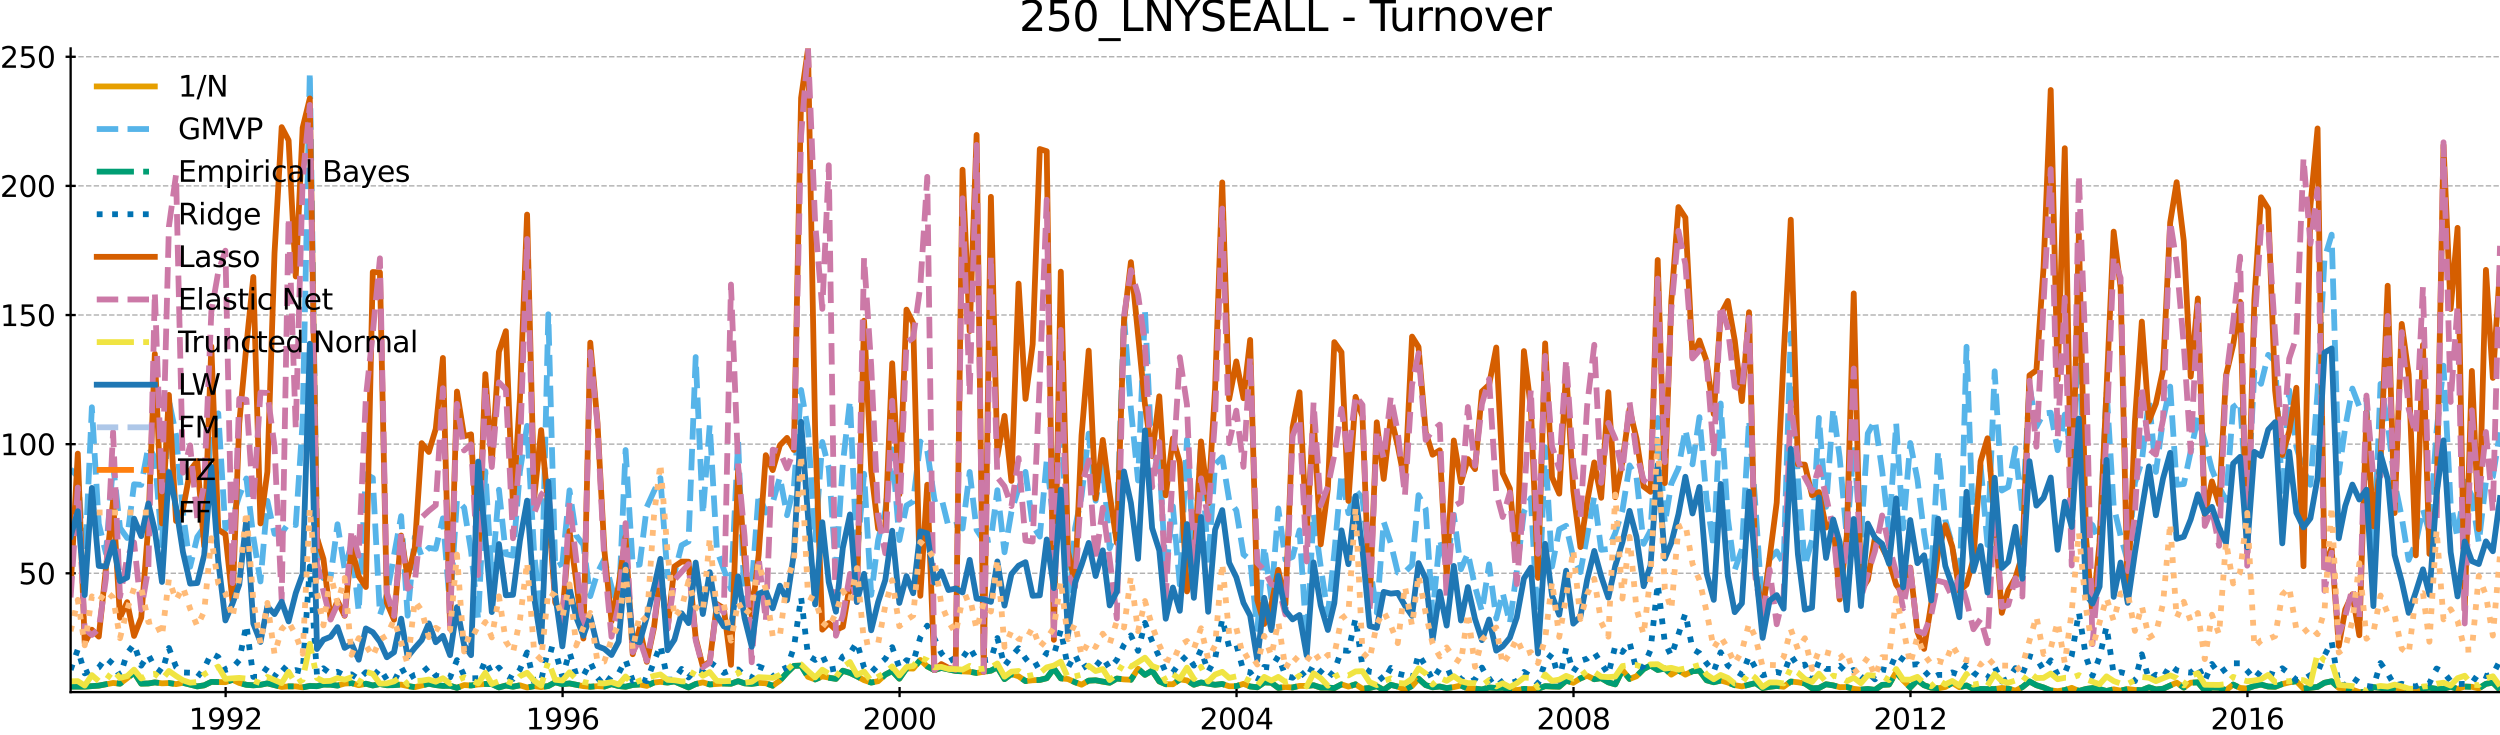 <?xml version="1.0" encoding="utf-8" standalone="no"?>
<!DOCTYPE svg PUBLIC "-//W3C//DTD SVG 1.1//EN"
  "http://www.w3.org/Graphics/SVG/1.1/DTD/svg11.dtd">
<svg xmlns:xlink="http://www.w3.org/1999/xlink" width="861.337pt" height="253.376pt" viewBox="0 0 861.337 253.376" xmlns="http://www.w3.org/2000/svg" version="1.1">
 <defs>
  <style type="text/css">*{stroke-linejoin: round; stroke-linecap: butt}</style>
 </defs>
 <g id="figure_1">
  <g id="patch_1">
   <path d="M 0 253.376 
L 861.337 253.376 
L 861.337 0 
L 0 0 
z
" style="fill: #ffffff"/>
  </g>
  <g id="axes_1">
   <g id="patch_2">
    <path d="M 24.337 238.447 
L 861.337 238.447 
L 861.337 16.688 
L 24.337 16.688 
z
" style="fill: #ffffff"/>
   </g>
   <g id="matplotlib.axis_1">
    <g id="xtick_1">
     <g id="line2d_1">
      <defs>
       <path id="mb6e190bb2e" d="M 0 1.75 
L 0 -1.75 
" style="stroke: #000000; stroke-width: 0.8"/>
      </defs>
      <g>
       <use xlink:href="#mb6e190bb2e" x="77.738" y="238.447" style="stroke: #000000; stroke-width: 0.8"/>
      </g>
     </g>
     <g id="text_1">
      <!-- 1992 -->
      <g transform="translate(65.013 251.296) scale(0.1 -0.1)">
       <defs>
        <path id="DejaVuSans-31" d="M 794 531 
L 1825 531 
L 1825 4091 
L 703 3866 
L 703 4441 
L 1819 4666 
L 2450 4666 
L 2450 531 
L 3481 531 
L 3481 0 
L 794 0 
L 794 531 
z
" transform="scale(0.016)"/>
        <path id="DejaVuSans-39" d="M 703 97 
L 703 672 
Q 941 559 1184 500 
Q 1428 441 1663 441 
Q 2288 441 2617 861 
Q 2947 1281 2994 2138 
Q 2813 1869 2534 1725 
Q 2256 1581 1919 1581 
Q 1219 1581 811 2004 
Q 403 2428 403 3163 
Q 403 3881 828 4315 
Q 1253 4750 1959 4750 
Q 2769 4750 3195 4129 
Q 3622 3509 3622 2328 
Q 3622 1225 3098 567 
Q 2575 -91 1691 -91 
Q 1453 -91 1209 -44 
Q 966 3 703 97 
z
M 1959 2075 
Q 2384 2075 2632 2365 
Q 2881 2656 2881 3163 
Q 2881 3666 2632 3958 
Q 2384 4250 1959 4250 
Q 1534 4250 1286 3958 
Q 1038 3666 1038 3163 
Q 1038 2656 1286 2365 
Q 1534 2075 1959 2075 
z
" transform="scale(0.016)"/>
        <path id="DejaVuSans-32" d="M 1228 531 
L 3431 531 
L 3431 0 
L 469 0 
L 469 531 
Q 828 903 1448 1529 
Q 2069 2156 2228 2338 
Q 2531 2678 2651 2914 
Q 2772 3150 2772 3378 
Q 2772 3750 2511 3984 
Q 2250 4219 1831 4219 
Q 1534 4219 1204 4116 
Q 875 4013 500 3803 
L 500 4441 
Q 881 4594 1212 4672 
Q 1544 4750 1819 4750 
Q 2544 4750 2975 4387 
Q 3406 4025 3406 3419 
Q 3406 3131 3298 2873 
Q 3191 2616 2906 2266 
Q 2828 2175 2409 1742 
Q 1991 1309 1228 531 
z
" transform="scale(0.016)"/>
       </defs>
       <use xlink:href="#DejaVuSans-31"/>
       <use xlink:href="#DejaVuSans-39" x="63.623"/>
       <use xlink:href="#DejaVuSans-39" x="127.246"/>
       <use xlink:href="#DejaVuSans-32" x="190.869"/>
      </g>
     </g>
    </g>
    <g id="xtick_2">
     <g id="line2d_2">
      <g>
       <use xlink:href="#mb6e190bb2e" x="193.835" y="238.447" style="stroke: #000000; stroke-width: 0.8"/>
      </g>
     </g>
     <g id="text_2">
      <!-- 1996 -->
      <g transform="translate(181.11 251.296) scale(0.1 -0.1)">
       <defs>
        <path id="DejaVuSans-36" d="M 2113 2584 
Q 1688 2584 1439 2293 
Q 1191 2003 1191 1497 
Q 1191 994 1439 701 
Q 1688 409 2113 409 
Q 2538 409 2786 701 
Q 3034 994 3034 1497 
Q 3034 2003 2786 2293 
Q 2538 2584 2113 2584 
z
M 3366 4563 
L 3366 3988 
Q 3128 4100 2886 4159 
Q 2644 4219 2406 4219 
Q 1781 4219 1451 3797 
Q 1122 3375 1075 2522 
Q 1259 2794 1537 2939 
Q 1816 3084 2150 3084 
Q 2853 3084 3261 2657 
Q 3669 2231 3669 1497 
Q 3669 778 3244 343 
Q 2819 -91 2113 -91 
Q 1303 -91 875 529 
Q 447 1150 447 2328 
Q 447 3434 972 4092 
Q 1497 4750 2381 4750 
Q 2619 4750 2861 4703 
Q 3103 4656 3366 4563 
z
" transform="scale(0.016)"/>
       </defs>
       <use xlink:href="#DejaVuSans-31"/>
       <use xlink:href="#DejaVuSans-39" x="63.623"/>
       <use xlink:href="#DejaVuSans-39" x="127.246"/>
       <use xlink:href="#DejaVuSans-36" x="190.869"/>
      </g>
     </g>
    </g>
    <g id="xtick_3">
     <g id="line2d_3">
      <g>
       <use xlink:href="#mb6e190bb2e" x="309.933" y="238.447" style="stroke: #000000; stroke-width: 0.8"/>
      </g>
     </g>
     <g id="text_3">
      <!-- 2000 -->
      <g transform="translate(297.208 251.296) scale(0.1 -0.1)">
       <defs>
        <path id="DejaVuSans-30" d="M 2034 4250 
Q 1547 4250 1301 3770 
Q 1056 3291 1056 2328 
Q 1056 1369 1301 889 
Q 1547 409 2034 409 
Q 2525 409 2770 889 
Q 3016 1369 3016 2328 
Q 3016 3291 2770 3770 
Q 2525 4250 2034 4250 
z
M 2034 4750 
Q 2819 4750 3233 4129 
Q 3647 3509 3647 2328 
Q 3647 1150 3233 529 
Q 2819 -91 2034 -91 
Q 1250 -91 836 529 
Q 422 1150 422 2328 
Q 422 3509 836 4129 
Q 1250 4750 2034 4750 
z
" transform="scale(0.016)"/>
       </defs>
       <use xlink:href="#DejaVuSans-32"/>
       <use xlink:href="#DejaVuSans-30" x="63.623"/>
       <use xlink:href="#DejaVuSans-30" x="127.246"/>
       <use xlink:href="#DejaVuSans-30" x="190.869"/>
      </g>
     </g>
    </g>
    <g id="xtick_4">
     <g id="line2d_4">
      <g>
       <use xlink:href="#mb6e190bb2e" x="426.031" y="238.447" style="stroke: #000000; stroke-width: 0.8"/>
      </g>
     </g>
     <g id="text_4">
      <!-- 2004 -->
      <g transform="translate(413.306 251.296) scale(0.1 -0.1)">
       <defs>
        <path id="DejaVuSans-34" d="M 2419 4116 
L 825 1625 
L 2419 1625 
L 2419 4116 
z
M 2253 4666 
L 3047 4666 
L 3047 1625 
L 3713 1625 
L 3713 1100 
L 3047 1100 
L 3047 0 
L 2419 0 
L 2419 1100 
L 313 1100 
L 313 1709 
L 2253 4666 
z
" transform="scale(0.016)"/>
       </defs>
       <use xlink:href="#DejaVuSans-32"/>
       <use xlink:href="#DejaVuSans-30" x="63.623"/>
       <use xlink:href="#DejaVuSans-30" x="127.246"/>
       <use xlink:href="#DejaVuSans-34" x="190.869"/>
      </g>
     </g>
    </g>
    <g id="xtick_5">
     <g id="line2d_5">
      <g>
       <use xlink:href="#mb6e190bb2e" x="542.128" y="238.447" style="stroke: #000000; stroke-width: 0.8"/>
      </g>
     </g>
     <g id="text_5">
      <!-- 2008 -->
      <g transform="translate(529.403 251.296) scale(0.1 -0.1)">
       <defs>
        <path id="DejaVuSans-38" d="M 2034 2216 
Q 1584 2216 1326 1975 
Q 1069 1734 1069 1313 
Q 1069 891 1326 650 
Q 1584 409 2034 409 
Q 2484 409 2743 651 
Q 3003 894 3003 1313 
Q 3003 1734 2745 1975 
Q 2488 2216 2034 2216 
z
M 1403 2484 
Q 997 2584 770 2862 
Q 544 3141 544 3541 
Q 544 4100 942 4425 
Q 1341 4750 2034 4750 
Q 2731 4750 3128 4425 
Q 3525 4100 3525 3541 
Q 3525 3141 3298 2862 
Q 3072 2584 2669 2484 
Q 3125 2378 3379 2068 
Q 3634 1759 3634 1313 
Q 3634 634 3220 271 
Q 2806 -91 2034 -91 
Q 1263 -91 848 271 
Q 434 634 434 1313 
Q 434 1759 690 2068 
Q 947 2378 1403 2484 
z
M 1172 3481 
Q 1172 3119 1398 2916 
Q 1625 2713 2034 2713 
Q 2441 2713 2670 2916 
Q 2900 3119 2900 3481 
Q 2900 3844 2670 4047 
Q 2441 4250 2034 4250 
Q 1625 4250 1398 4047 
Q 1172 3844 1172 3481 
z
" transform="scale(0.016)"/>
       </defs>
       <use xlink:href="#DejaVuSans-32"/>
       <use xlink:href="#DejaVuSans-30" x="63.623"/>
       <use xlink:href="#DejaVuSans-30" x="127.246"/>
       <use xlink:href="#DejaVuSans-38" x="190.869"/>
      </g>
     </g>
    </g>
    <g id="xtick_6">
     <g id="line2d_6">
      <g>
       <use xlink:href="#mb6e190bb2e" x="658.226" y="238.447" style="stroke: #000000; stroke-width: 0.8"/>
      </g>
     </g>
     <g id="text_6">
      <!-- 2012 -->
      <g transform="translate(645.501 251.296) scale(0.1 -0.1)">
       <use xlink:href="#DejaVuSans-32"/>
       <use xlink:href="#DejaVuSans-30" x="63.623"/>
       <use xlink:href="#DejaVuSans-31" x="127.246"/>
       <use xlink:href="#DejaVuSans-32" x="190.869"/>
      </g>
     </g>
    </g>
    <g id="xtick_7">
     <g id="line2d_7">
      <g>
       <use xlink:href="#mb6e190bb2e" x="774.324" y="238.447" style="stroke: #000000; stroke-width: 0.8"/>
      </g>
     </g>
     <g id="text_7">
      <!-- 2016 -->
      <g transform="translate(761.599 251.296) scale(0.1 -0.1)">
       <use xlink:href="#DejaVuSans-32"/>
       <use xlink:href="#DejaVuSans-30" x="63.623"/>
       <use xlink:href="#DejaVuSans-31" x="127.246"/>
       <use xlink:href="#DejaVuSans-36" x="190.869"/>
      </g>
     </g>
    </g>
   </g>
   <g id="matplotlib.axis_2">
    <g id="ytick_1">
     <g id="line2d_8">
      <path d="M 24.337 197.518 
L 861.337 197.518 
" clip-path="url(#p7e79314011)" style="fill: none; stroke-dasharray: 1.85,0.8; stroke-dashoffset: 0; stroke: #b2b2b2; stroke-width: 0.5"/>
     </g>
     <g id="line2d_9">
      <defs>
       <path id="m26f58a2040" d="M 1.75 0 
L -1.75 -0 
" style="stroke: #000000; stroke-width: 0.8"/>
      </defs>
      <g>
       <use xlink:href="#m26f58a2040" x="24.337" y="197.518" style="stroke: #000000; stroke-width: 0.8"/>
      </g>
     </g>
     <g id="text_8">
      <!-- 50 -->
      <g transform="translate(6.362 201.317) scale(0.1 -0.1)">
       <defs>
        <path id="DejaVuSans-35" d="M 691 4666 
L 3169 4666 
L 3169 4134 
L 1269 4134 
L 1269 2991 
Q 1406 3038 1543 3061 
Q 1681 3084 1819 3084 
Q 2600 3084 3056 2656 
Q 3513 2228 3513 1497 
Q 3513 744 3044 326 
Q 2575 -91 1722 -91 
Q 1428 -91 1123 -41 
Q 819 9 494 109 
L 494 744 
Q 775 591 1075 516 
Q 1375 441 1709 441 
Q 2250 441 2565 725 
Q 2881 1009 2881 1497 
Q 2881 1984 2565 2268 
Q 2250 2553 1709 2553 
Q 1456 2553 1204 2497 
Q 953 2441 691 2322 
L 691 4666 
z
" transform="scale(0.016)"/>
       </defs>
       <use xlink:href="#DejaVuSans-35"/>
       <use xlink:href="#DejaVuSans-30" x="63.623"/>
      </g>
     </g>
    </g>
    <g id="ytick_2">
     <g id="line2d_10">
      <path d="M 24.337 153.026 
L 861.337 153.026 
" clip-path="url(#p7e79314011)" style="fill: none; stroke-dasharray: 1.85,0.8; stroke-dashoffset: 0; stroke: #b2b2b2; stroke-width: 0.5"/>
     </g>
     <g id="line2d_11">
      <g>
       <use xlink:href="#m26f58a2040" x="24.337" y="153.026" style="stroke: #000000; stroke-width: 0.8"/>
      </g>
     </g>
     <g id="text_9">
      <!-- 100 -->
      <g transform="translate(0 156.825) scale(0.1 -0.1)">
       <use xlink:href="#DejaVuSans-31"/>
       <use xlink:href="#DejaVuSans-30" x="63.623"/>
       <use xlink:href="#DejaVuSans-30" x="127.246"/>
      </g>
     </g>
    </g>
    <g id="ytick_3">
     <g id="line2d_12">
      <path d="M 24.337 108.534 
L 861.337 108.534 
" clip-path="url(#p7e79314011)" style="fill: none; stroke-dasharray: 1.85,0.8; stroke-dashoffset: 0; stroke: #b2b2b2; stroke-width: 0.5"/>
     </g>
     <g id="line2d_13">
      <g>
       <use xlink:href="#m26f58a2040" x="24.337" y="108.534" style="stroke: #000000; stroke-width: 0.8"/>
      </g>
     </g>
     <g id="text_10">
      <!-- 150 -->
      <g transform="translate(0 112.333) scale(0.1 -0.1)">
       <use xlink:href="#DejaVuSans-31"/>
       <use xlink:href="#DejaVuSans-35" x="63.623"/>
       <use xlink:href="#DejaVuSans-30" x="127.246"/>
      </g>
     </g>
    </g>
    <g id="ytick_4">
     <g id="line2d_14">
      <path d="M 24.337 64.042 
L 861.337 64.042 
" clip-path="url(#p7e79314011)" style="fill: none; stroke-dasharray: 1.85,0.8; stroke-dashoffset: 0; stroke: #b2b2b2; stroke-width: 0.5"/>
     </g>
     <g id="line2d_15">
      <g>
       <use xlink:href="#m26f58a2040" x="24.337" y="64.042" style="stroke: #000000; stroke-width: 0.8"/>
      </g>
     </g>
     <g id="text_11">
      <!-- 200 -->
      <g transform="translate(0 67.841) scale(0.1 -0.1)">
       <use xlink:href="#DejaVuSans-32"/>
       <use xlink:href="#DejaVuSans-30" x="63.623"/>
       <use xlink:href="#DejaVuSans-30" x="127.246"/>
      </g>
     </g>
    </g>
    <g id="ytick_5">
     <g id="line2d_16">
      <path d="M 24.337 19.55 
L 861.337 19.55 
" clip-path="url(#p7e79314011)" style="fill: none; stroke-dasharray: 1.85,0.8; stroke-dashoffset: 0; stroke: #b2b2b2; stroke-width: 0.5"/>
     </g>
     <g id="line2d_17">
      <g>
       <use xlink:href="#m26f58a2040" x="24.337" y="19.55" style="stroke: #000000; stroke-width: 0.8"/>
      </g>
     </g>
     <g id="text_12">
      <!-- 250 -->
      <g transform="translate(0 23.349) scale(0.1 -0.1)">
       <use xlink:href="#DejaVuSans-32"/>
       <use xlink:href="#DejaVuSans-35" x="63.623"/>
       <use xlink:href="#DejaVuSans-30" x="127.246"/>
      </g>
     </g>
    </g>
   </g>
   <g id="line2d_18">
    <path d="M 24.337 236.537 
L 29.185 236.566 
L 34.032 236.228 
L 38.959 235.302 
L 41.343 235.535 
L 43.806 233.672 
L 46.19 231.704 
L 48.654 235.53 
L 51.117 235.472 
L 53.342 235.105 
L 55.805 235.431 
L 58.189 235.336 
L 60.653 235.704 
L 63.037 235.25 
L 67.964 236.475 
L 70.347 236.137 
L 72.811 234.927 
L 77.658 235.049 
L 80.122 234.211 
L 82.426 235.308 
L 84.889 235.947 
L 87.273 236.123 
L 89.737 235.938 
L 92.121 235.441 
L 97.048 236.677 
L 99.431 236.472 
L 101.895 236.473 
L 104.279 236.814 
L 106.742 236.285 
L 109.206 236.41 
L 111.431 235.861 
L 113.894 235.917 
L 116.278 236.192 
L 118.741 235.522 
L 121.125 235.35 
L 123.589 236.086 
L 126.052 235.585 
L 128.436 236.154 
L 130.899 235.659 
L 133.283 236.085 
L 135.747 236.046 
L 138.21 235.879 
L 140.435 236.353 
L 142.899 236.755 
L 147.746 235.579 
L 150.13 236.033 
L 152.593 236.299 
L 155.057 236.281 
L 157.441 236.959 
L 159.904 236.027 
L 162.288 236.167 
L 164.751 235.825 
L 167.215 235.672 
L 169.44 235.685 
L 171.903 236.814 
L 174.287 236.202 
L 176.75 236.577 
L 179.134 236.106 
L 181.598 236.869 
L 184.061 236.404 
L 186.445 236.718 
L 188.909 236.356 
L 191.292 235.059 
L 193.756 235.734 
L 196.219 235.485 
L 200.987 236.4 
L 203.371 236.606 
L 205.835 236.41 
L 208.218 236.539 
L 210.682 235.712 
L 213.145 236.366 
L 215.529 236.631 
L 217.993 235.98 
L 220.377 235.846 
L 222.84 236.314 
L 225.303 235.153 
L 227.528 234.92 
L 229.992 235.158 
L 232.376 234.769 
L 237.223 236.851 
L 239.686 235.665 
L 242.15 235.091 
L 244.534 235.811 
L 249.381 235.496 
L 251.844 235.577 
L 254.308 234.667 
L 256.533 235.425 
L 258.996 235.617 
L 261.38 235.281 
L 263.844 235.402 
L 266.228 236.261 
L 268.691 234.498 
L 271.154 231.75 
L 273.538 229.414 
L 276.002 229.284 
L 278.386 233.193 
L 280.849 234.082 
L 283.312 233.044 
L 288.001 233.895 
L 290.385 231.077 
L 292.848 231.86 
L 295.232 233.002 
L 297.696 234.345 
L 300.159 235.165 
L 302.543 234.695 
L 305.006 232.424 
L 307.39 231.196 
L 309.854 233.825 
L 312.317 230.266 
L 314.621 230.354 
L 317.085 227.379 
L 319.469 229.607 
L 321.932 230.872 
L 324.316 230.101 
L 329.243 231.167 
L 334.09 231.437 
L 336.474 231.872 
L 338.938 231.421 
L 341.401 231.092 
L 343.626 229.89 
L 346.089 233.98 
L 348.473 232.206 
L 350.937 233.016 
L 353.321 234.655 
L 355.784 234.365 
L 358.247 234.279 
L 360.631 233.666 
L 363.095 230.323 
L 365.479 233.706 
L 367.942 233.953 
L 370.406 235.067 
L 372.631 235.9 
L 375.094 234.501 
L 377.478 234.383 
L 379.941 234.877 
L 382.325 235.219 
L 384.789 233.803 
L 387.252 234.078 
L 389.636 234.2 
L 392.099 230.402 
L 394.483 232.505 
L 396.947 231.046 
L 399.41 234.778 
L 401.635 235.746 
L 404.099 235.753 
L 406.482 234.073 
L 408.946 234.429 
L 411.33 235.908 
L 413.793 235.168 
L 418.641 235.92 
L 421.104 235.673 
L 423.488 236.438 
L 425.951 236.409 
L 428.415 235.598 
L 430.719 236.52 
L 433.183 236.791 
L 435.566 235.105 
L 438.03 235.221 
L 440.414 236.988 
L 442.877 236.682 
L 445.341 236.86 
L 447.725 236.31 
L 450.188 236.318 
L 452.572 236.103 
L 455.035 236.911 
L 457.499 236.887 
L 459.724 237.083 
L 462.187 235.806 
L 464.571 236.56 
L 467.034 235.788 
L 469.418 237.291 
L 471.882 237.034 
L 474.345 236.41 
L 476.729 237.693 
L 479.193 235.94 
L 481.576 236.552 
L 484.04 237.62 
L 486.503 236.353 
L 488.728 233.842 
L 491.192 236.039 
L 493.576 236.805 
L 496.039 236.521 
L 498.423 237.082 
L 500.886 236.729 
L 503.35 236.176 
L 505.734 237.259 
L 508.197 237.262 
L 510.581 237.537 
L 513.044 236.859 
L 515.508 237.018 
L 517.733 236.958 
L 520.196 237.428 
L 522.58 237.755 
L 525.044 237.379 
L 527.428 237.431 
L 529.891 237.314 
L 532.354 236.407 
L 534.738 236.566 
L 537.202 236.584 
L 539.586 234.509 
L 542.049 235.24 
L 544.512 233.727 
L 546.817 232.823 
L 549.28 234.019 
L 551.664 233.628 
L 554.128 235.084 
L 556.512 235.772 
L 558.975 230.88 
L 561.438 233.917 
L 563.822 232.995 
L 566.286 230.5 
L 568.67 229.257 
L 571.133 230.78 
L 573.596 230.319 
L 575.821 232.433 
L 578.285 230.905 
L 580.669 232.435 
L 583.132 231.249 
L 585.516 231.06 
L 587.979 234.367 
L 590.443 235.056 
L 592.827 234.447 
L 595.29 235.142 
L 597.674 236.055 
L 600.138 236.492 
L 604.826 235.338 
L 607.289 237.044 
L 609.673 236.638 
L 612.137 236.339 
L 614.521 236.609 
L 616.984 234.818 
L 619.447 235.061 
L 621.831 235.476 
L 624.295 237.138 
L 626.679 237.042 
L 629.142 235.737 
L 631.606 236.136 
L 633.831 236.752 
L 636.294 236.699 
L 638.678 237.338 
L 641.141 237.602 
L 643.525 237.383 
L 645.989 237.706 
L 648.452 235.966 
L 650.836 235.841 
L 653.299 231.576 
L 655.683 234.391 
L 658.147 236.847 
L 660.61 234.336 
L 662.915 236.083 
L 665.378 236.937 
L 667.762 237.12 
L 670.225 236.695 
L 672.609 235.258 
L 675.073 236.771 
L 677.536 236.165 
L 679.92 237.373 
L 687.231 237.459 
L 689.694 237.009 
L 691.919 237.241 
L 694.383 237.962 
L 696.766 236.761 
L 699.23 234.772 
L 701.614 236.076 
L 704.077 236.873 
L 706.541 237.881 
L 708.925 238.123 
L 711.388 237.78 
L 713.772 236.985 
L 716.235 238.065 
L 718.699 237.365 
L 720.924 237.053 
L 723.387 237.424 
L 725.771 238.083 
L 728.234 237.495 
L 730.618 237.944 
L 733.082 237.399 
L 735.545 237.707 
L 737.929 237.808 
L 740.392 236.814 
L 742.776 237.566 
L 745.24 237.294 
L 749.928 235.194 
L 752.392 236.91 
L 754.776 235.214 
L 757.239 235.083 
L 759.623 237.87 
L 762.086 236.897 
L 764.55 236.978 
L 766.934 237.798 
L 769.397 235.863 
L 771.781 237.013 
L 774.244 237.216 
L 776.708 236.331 
L 779.012 235.902 
L 781.476 236.548 
L 783.86 236.663 
L 786.323 235.691 
L 788.707 235.107 
L 791.17 234.672 
L 793.634 237.246 
L 798.481 236.683 
L 800.865 235.237 
L 803.328 234.728 
L 805.792 237.003 
L 808.017 237.114 
L 810.48 237.647 
L 812.864 238.442 
L 815.328 238.432 
L 817.711 236.735 
L 820.175 237.028 
L 822.638 237.505 
L 825.022 236.977 
L 827.486 237.161 
L 832.333 238.016 
L 834.796 237.137 
L 837.021 236.95 
L 839.485 237.363 
L 841.869 237.29 
L 844.332 236.586 
L 846.716 237.35 
L 849.179 236.541 
L 851.643 236.629 
L 854.027 237.19 
L 856.49 235.62 
L 858.874 235.18 
L 861.337 237.72 
L 861.337 237.72 
" clip-path="url(#p7e79314011)" style="fill: none; stroke: #e69f00; stroke-width: 2; stroke-linecap: square"/>
   </g>
   <g id="line2d_19">
    <path d="M 24.337 161.722 
L 26.801 164.169 
L 29.185 195.521 
L 31.648 140.318 
L 34.032 180.466 
L 36.496 190.604 
L 38.959 160.052 
L 41.343 181.862 
L 43.806 185.349 
L 46.19 166.846 
L 48.654 167.052 
L 51.117 153.82 
L 53.342 157.666 
L 55.805 187.861 
L 58.189 137.904 
L 60.653 149.931 
L 63.037 176.647 
L 65.5 195.277 
L 67.964 184.986 
L 70.347 181.622 
L 72.811 146.637 
L 75.195 142.404 
L 77.658 182.351 
L 80.122 178.152 
L 82.426 170.853 
L 84.889 164.85 
L 87.273 184.962 
L 89.737 200.331 
L 92.121 172.569 
L 94.584 183.914 
L 97.048 183.732 
L 99.431 180.184 
L 101.895 180.897 
L 104.279 145.142 
L 106.742 24.755 
L 109.206 184.808 
L 111.431 199.205 
L 113.894 198.866 
L 116.278 180.626 
L 118.741 196.093 
L 121.125 187.439 
L 123.589 210.71 
L 126.052 163.39 
L 128.436 164.669 
L 130.899 211.91 
L 133.283 204.841 
L 138.21 177.824 
L 140.435 212.122 
L 142.899 185.047 
L 145.283 191.59 
L 147.746 188.763 
L 150.13 189.106 
L 152.593 178.586 
L 155.057 209.22 
L 157.441 172.13 
L 159.904 174.927 
L 162.288 189.838 
L 164.751 213.49 
L 167.215 162.368 
L 169.44 199.695 
L 171.903 168.732 
L 174.287 190.913 
L 176.75 191.436 
L 179.134 162.387 
L 181.598 146.73 
L 184.061 191.11 
L 186.445 212.413 
L 188.909 108.288 
L 191.292 195.359 
L 193.756 194.14 
L 196.219 168.944 
L 198.524 184.513 
L 200.987 187.669 
L 203.371 205.386 
L 205.835 197.374 
L 208.218 192.625 
L 210.682 202.243 
L 213.145 209.228 
L 215.529 155.052 
L 217.993 194.736 
L 220.377 194.526 
L 222.84 174.696 
L 225.303 169.243 
L 227.528 164.723 
L 229.992 198.61 
L 232.376 197.483 
L 234.839 187.864 
L 237.223 186.571 
L 239.686 123.026 
L 242.15 177.19 
L 244.534 146.452 
L 246.997 189.546 
L 251.844 203.048 
L 254.308 151.907 
L 256.533 207.868 
L 258.996 202.119 
L 261.38 170.126 
L 263.844 176.593 
L 266.228 173.171 
L 268.691 164.367 
L 271.154 177.503 
L 273.538 167.563 
L 276.002 134.365 
L 278.386 148.032 
L 280.849 185.966 
L 283.312 152.271 
L 285.537 161.188 
L 288.001 195.63 
L 290.385 159.772 
L 292.848 137.986 
L 295.232 191.775 
L 297.696 163.226 
L 300.159 204.943 
L 302.543 186.102 
L 305.006 175.886 
L 307.39 154.802 
L 309.854 186.067 
L 312.317 174.172 
L 314.621 172.784 
L 317.085 152.144 
L 319.469 155.338 
L 321.932 172.047 
L 324.316 171.431 
L 326.78 181.454 
L 329.243 180.801 
L 331.627 182.096 
L 334.09 162.61 
L 336.474 182.551 
L 338.938 186.305 
L 341.401 185.899 
L 343.626 168.894 
L 346.089 190.267 
L 348.473 176.271 
L 350.937 168.214 
L 353.321 162.583 
L 355.784 180.972 
L 358.247 184.868 
L 360.631 158.547 
L 363.095 181.037 
L 365.479 131.562 
L 367.942 212.645 
L 370.406 181.953 
L 372.631 170.885 
L 375.094 149.396 
L 377.478 172.504 
L 379.941 159.125 
L 382.325 188.906 
L 384.789 181.577 
L 387.252 109.014 
L 389.636 140.888 
L 392.099 165.543 
L 394.483 107.119 
L 396.947 159.607 
L 399.41 158.011 
L 401.635 197.436 
L 404.099 174.457 
L 406.482 201.386 
L 408.946 151.459 
L 411.33 191.848 
L 413.793 153.084 
L 416.257 194.206 
L 418.641 159.996 
L 421.104 157.584 
L 423.488 172.311 
L 425.951 175.87 
L 428.415 191.03 
L 430.719 192.87 
L 433.183 216.678 
L 435.566 188.228 
L 438.03 206.129 
L 440.414 175.177 
L 442.877 192.884 
L 445.341 191.886 
L 447.725 182.731 
L 450.188 220.665 
L 452.572 176.998 
L 455.035 195.236 
L 457.499 211.636 
L 459.724 190.414 
L 462.187 163.294 
L 464.571 176.817 
L 467.034 168.877 
L 469.418 171.611 
L 471.882 194.445 
L 474.345 211.072 
L 476.729 179.76 
L 479.193 187.235 
L 481.576 197.267 
L 484.04 197.083 
L 486.503 194.677 
L 488.728 170.595 
L 491.192 175.391 
L 493.576 211.517 
L 496.039 185.762 
L 498.423 194.837 
L 500.886 177.362 
L 503.35 196.117 
L 505.734 190.595 
L 508.197 202.087 
L 510.581 210.651 
L 513.044 194.435 
L 515.508 213.125 
L 517.733 204.245 
L 520.196 214.773 
L 522.58 196.77 
L 525.044 176.324 
L 527.428 171.623 
L 529.891 216.712 
L 532.354 154.094 
L 534.738 195.195 
L 537.202 182.386 
L 539.586 181.152 
L 542.049 192.106 
L 544.512 197.113 
L 549.28 171.057 
L 551.664 189.426 
L 554.128 189.154 
L 556.512 183.641 
L 558.975 175.82 
L 561.438 160.351 
L 563.822 164.328 
L 566.286 187.367 
L 568.67 182.778 
L 571.133 144.002 
L 573.596 180.372 
L 575.821 166.676 
L 578.285 161.293 
L 580.669 147.993 
L 583.132 159.981 
L 585.516 143.736 
L 587.979 172.125 
L 590.443 188.651 
L 592.827 139.026 
L 595.29 178.582 
L 597.674 196.349 
L 600.138 189.211 
L 602.601 144.656 
L 604.826 174.695 
L 607.289 211.483 
L 609.673 192.675 
L 612.137 189.983 
L 614.521 194.189 
L 616.984 114.969 
L 619.447 165.113 
L 621.831 194.877 
L 624.295 186.14 
L 626.679 143.991 
L 629.142 174.608 
L 631.606 140.841 
L 633.831 157.623 
L 636.294 185.348 
L 638.678 153.834 
L 641.141 185.444 
L 643.525 149.33 
L 645.989 144.873 
L 648.452 162.08 
L 650.836 182.997 
L 653.299 145.916 
L 655.683 182.032 
L 658.147 152.626 
L 660.61 165.139 
L 662.915 183.715 
L 665.378 199.139 
L 667.762 155.429 
L 670.225 179.159 
L 672.609 187.803 
L 675.073 204.925 
L 677.536 119.481 
L 679.92 184.823 
L 682.383 160.451 
L 684.767 187.742 
L 687.231 127.922 
L 689.694 169.001 
L 691.919 167.764 
L 694.383 154.449 
L 696.766 177.561 
L 699.23 133.044 
L 701.614 147.022 
L 704.077 142.456 
L 706.541 142.187 
L 708.925 155.112 
L 711.388 142.832 
L 713.772 156.461 
L 716.235 118.842 
L 718.699 179.231 
L 720.924 180.944 
L 723.387 186.862 
L 725.771 134.405 
L 728.234 174.414 
L 730.618 184.662 
L 733.082 193.37 
L 735.545 166.379 
L 737.929 158.986 
L 740.392 137.614 
L 742.776 162.593 
L 745.24 144.6 
L 747.703 133.21 
L 749.928 167.022 
L 752.392 166.768 
L 757.239 143.909 
L 759.623 151.992 
L 762.086 161.761 
L 764.55 167.843 
L 766.934 172.257 
L 769.397 140.242 
L 771.781 138.593 
L 774.244 174.827 
L 776.708 128.213 
L 779.012 132.236 
L 781.476 122.253 
L 783.86 124.43 
L 786.323 170.991 
L 788.707 134.518 
L 791.17 153.893 
L 793.634 162.05 
L 796.018 167.03 
L 798.481 135.007 
L 800.865 89.152 
L 803.328 80.851 
L 805.792 162.907 
L 808.017 147.212 
L 810.48 133.873 
L 812.864 140.101 
L 815.328 137.515 
L 817.711 195.337 
L 820.175 132.279 
L 822.638 145.71 
L 825.022 166.184 
L 827.486 178.25 
L 829.87 192.916 
L 832.333 186.96 
L 834.796 175.508 
L 837.021 183.509 
L 839.485 148.651 
L 841.869 126 
L 844.332 173.636 
L 846.716 185.301 
L 849.179 165.925 
L 851.643 170.846 
L 854.027 186.963 
L 856.49 165.827 
L 858.874 164.22 
L 861.337 148.972 
L 861.337 148.972 
" clip-path="url(#p7e79314011)" style="fill: none; stroke-dasharray: 7.4,3.2; stroke-dashoffset: 0; stroke: #56b4e9; stroke-width: 2"/>
   </g>
   <g id="line2d_20">
    <path d="M 24.337 236.56 
L 29.185 236.57 
L 34.032 236.22 
L 38.959 235.267 
L 41.343 235.553 
L 43.806 233.697 
L 46.19 231.735 
L 48.654 235.545 
L 51.117 235.479 
L 53.342 235.115 
L 55.805 235.426 
L 58.189 235.321 
L 60.653 235.694 
L 63.037 235.26 
L 67.964 236.495 
L 70.347 236.114 
L 72.811 234.932 
L 77.658 235.037 
L 80.122 234.222 
L 82.426 235.321 
L 84.889 235.94 
L 87.273 236.11 
L 89.737 235.938 
L 92.121 235.435 
L 97.048 236.672 
L 99.431 236.471 
L 101.895 236.473 
L 104.279 236.812 
L 106.742 236.347 
L 109.206 236.419 
L 111.431 235.88 
L 113.894 235.908 
L 116.278 236.215 
L 118.741 235.521 
L 121.125 235.341 
L 123.589 236.086 
L 126.052 235.551 
L 128.436 236.175 
L 130.899 235.67 
L 133.283 236.09 
L 135.747 236.054 
L 138.21 235.866 
L 140.435 236.352 
L 142.899 236.745 
L 147.746 235.572 
L 150.13 236.04 
L 152.593 236.314 
L 155.057 236.279 
L 157.441 236.991 
L 159.904 236.012 
L 162.288 236.18 
L 164.751 235.827 
L 167.215 235.646 
L 169.44 235.701 
L 171.903 236.849 
L 174.287 236.198 
L 176.75 236.589 
L 179.134 236.133 
L 181.598 236.872 
L 184.061 236.403 
L 186.445 236.716 
L 188.909 236.366 
L 191.292 235.064 
L 193.756 235.747 
L 196.219 235.463 
L 200.987 236.412 
L 203.371 236.608 
L 205.835 236.402 
L 208.218 236.552 
L 210.682 235.713 
L 213.145 236.364 
L 215.529 236.6 
L 217.993 235.998 
L 220.377 235.831 
L 222.84 236.309 
L 225.303 235.149 
L 227.528 234.906 
L 229.992 235.163 
L 232.376 234.791 
L 237.223 236.854 
L 239.686 235.682 
L 242.15 235.081 
L 244.534 235.823 
L 246.997 235.597 
L 249.381 235.51 
L 251.844 235.574 
L 254.308 234.687 
L 256.533 235.443 
L 258.996 235.618 
L 261.38 235.3 
L 263.844 235.409 
L 266.228 236.246 
L 268.691 234.498 
L 271.154 231.76 
L 273.538 229.435 
L 276.002 229.332 
L 278.386 233.221 
L 280.849 234.098 
L 283.312 233.04 
L 285.537 233.522 
L 288.001 233.899 
L 290.385 231.093 
L 292.848 231.843 
L 295.232 233.001 
L 297.696 234.333 
L 300.159 235.173 
L 302.543 234.699 
L 305.006 232.439 
L 307.39 231.195 
L 309.854 233.817 
L 312.317 230.293 
L 314.621 230.35 
L 317.085 227.392 
L 319.469 229.588 
L 321.932 230.877 
L 324.316 230.123 
L 329.243 231.168 
L 334.09 231.423 
L 336.474 231.869 
L 341.401 231.067 
L 343.626 229.877 
L 346.089 233.975 
L 348.473 232.217 
L 350.937 233.016 
L 353.321 234.661 
L 355.784 234.366 
L 358.247 234.265 
L 360.631 233.671 
L 363.095 230.322 
L 365.479 233.726 
L 367.942 233.945 
L 370.406 235.063 
L 372.631 235.882 
L 375.094 234.504 
L 377.478 234.381 
L 382.325 235.226 
L 384.789 233.794 
L 389.636 234.216 
L 392.099 230.402 
L 394.483 232.503 
L 396.947 231.051 
L 399.41 234.747 
L 401.635 235.737 
L 404.099 235.764 
L 406.482 234.092 
L 408.946 234.437 
L 411.33 235.912 
L 413.793 235.127 
L 418.641 235.939 
L 421.104 235.642 
L 423.488 236.437 
L 425.951 236.389 
L 428.415 235.592 
L 430.719 236.525 
L 433.183 236.793 
L 435.566 235.107 
L 438.03 235.219 
L 440.414 236.982 
L 442.877 236.687 
L 445.341 236.852 
L 447.725 236.301 
L 450.188 236.326 
L 452.572 236.079 
L 455.035 236.896 
L 457.499 236.897 
L 459.724 237.059 
L 462.187 235.79 
L 464.571 236.577 
L 467.034 235.751 
L 469.418 237.259 
L 471.882 237.036 
L 474.345 236.415 
L 476.729 237.722 
L 479.193 235.951 
L 481.576 236.565 
L 484.04 237.629 
L 486.503 236.337 
L 488.728 233.821 
L 491.192 236.041 
L 493.576 236.805 
L 496.039 236.537 
L 498.423 237.075 
L 500.886 236.73 
L 503.35 236.174 
L 505.734 237.266 
L 508.197 237.25 
L 510.581 237.547 
L 513.044 236.865 
L 515.508 237.026 
L 517.733 236.956 
L 520.196 237.431 
L 522.58 237.748 
L 525.044 237.354 
L 527.428 237.421 
L 529.891 237.314 
L 532.354 236.406 
L 537.202 236.591 
L 539.586 234.504 
L 542.049 235.236 
L 544.512 233.724 
L 546.817 232.807 
L 549.28 234.015 
L 551.664 233.653 
L 554.128 235.089 
L 556.512 235.79 
L 558.975 230.892 
L 561.438 233.913 
L 563.822 232.998 
L 566.286 230.511 
L 568.67 229.273 
L 571.133 230.829 
L 573.596 230.342 
L 575.821 232.449 
L 578.285 230.946 
L 580.669 232.456 
L 583.132 231.263 
L 585.516 231.051 
L 587.979 234.371 
L 590.443 235.059 
L 592.827 234.489 
L 595.29 235.153 
L 597.674 236.071 
L 600.138 236.517 
L 604.826 235.351 
L 607.289 237.045 
L 609.673 236.63 
L 612.137 236.334 
L 614.521 236.604 
L 616.984 234.832 
L 619.447 235.037 
L 621.831 235.462 
L 624.295 237.133 
L 626.679 237.05 
L 629.142 235.76 
L 631.606 236.147 
L 633.831 236.753 
L 636.294 236.685 
L 638.678 237.332 
L 641.141 237.591 
L 643.525 237.37 
L 645.989 237.694 
L 648.452 235.973 
L 650.836 235.833 
L 653.299 231.575 
L 655.683 234.394 
L 658.147 236.862 
L 660.61 234.33 
L 662.915 236.106 
L 665.378 236.939 
L 667.762 237.124 
L 670.225 236.711 
L 672.609 235.26 
L 675.073 236.758 
L 677.536 236.182 
L 679.92 237.371 
L 687.231 237.398 
L 689.694 237.008 
L 691.919 237.248 
L 694.383 237.95 
L 696.766 236.748 
L 699.23 234.774 
L 701.614 236.082 
L 704.077 236.843 
L 706.541 237.877 
L 708.925 238.129 
L 711.388 237.765 
L 713.772 236.985 
L 716.235 238.055 
L 718.699 237.368 
L 720.924 237.055 
L 723.387 237.428 
L 725.771 238.085 
L 728.234 237.487 
L 730.618 237.943 
L 733.082 237.383 
L 735.545 237.696 
L 737.929 237.793 
L 740.392 236.795 
L 742.776 237.533 
L 745.24 237.295 
L 749.928 235.196 
L 752.392 236.892 
L 754.776 235.223 
L 757.239 235.101 
L 759.623 237.885 
L 762.086 236.881 
L 764.55 236.975 
L 766.934 237.791 
L 769.397 235.855 
L 771.781 236.991 
L 774.244 237.203 
L 776.708 236.334 
L 779.012 235.854 
L 781.476 236.524 
L 783.86 236.594 
L 786.323 235.675 
L 788.707 235.122 
L 791.17 234.677 
L 793.634 237.238 
L 798.481 236.655 
L 800.865 235.238 
L 803.328 234.718 
L 805.792 236.973 
L 808.017 237.091 
L 810.48 237.606 
L 812.864 238.42 
L 815.328 238.447 
L 817.711 236.745 
L 820.175 237.009 
L 822.638 237.509 
L 825.022 236.986 
L 827.486 237.15 
L 832.333 238 
L 834.796 237.132 
L 837.021 236.95 
L 839.485 237.35 
L 841.869 237.319 
L 844.332 236.611 
L 846.716 237.35 
L 849.179 236.552 
L 851.643 236.646 
L 854.027 237.19 
L 856.49 235.602 
L 858.874 235.178 
L 861.337 237.688 
L 861.337 237.688 
" clip-path="url(#p7e79314011)" style="fill: none; stroke-dasharray: 12.8,3.2,2,3.2; stroke-dashoffset: 0; stroke: #009e73; stroke-width: 2"/>
   </g>
   <g id="line2d_21">
    <path d="M 24.337 230.802 
L 26.801 223.742 
L 29.185 231.992 
L 34.032 229.963 
L 36.496 226.662 
L 38.959 228.817 
L 41.343 232.839 
L 43.806 225.13 
L 46.19 221.939 
L 48.654 229.335 
L 51.117 225.613 
L 53.342 229.941 
L 55.805 231.701 
L 58.189 223.259 
L 60.653 229.792 
L 63.037 231.688 
L 65.5 231.77 
L 67.964 233.36 
L 70.347 230.284 
L 72.811 225.106 
L 75.195 226.369 
L 77.658 230.825 
L 80.122 230.117 
L 82.426 227.467 
L 84.889 215.274 
L 87.273 233.198 
L 89.737 233.213 
L 92.121 229.859 
L 94.584 233.059 
L 97.048 229.511 
L 99.431 231.577 
L 101.895 230.878 
L 104.279 231.423 
L 106.742 195.186 
L 109.206 232.535 
L 111.431 230.253 
L 113.894 232.135 
L 116.278 231.449 
L 118.741 232.751 
L 121.125 232.344 
L 123.589 234.016 
L 126.052 231.626 
L 128.436 233.319 
L 130.899 230.315 
L 133.283 234.166 
L 135.747 234.807 
L 138.21 229.819 
L 140.435 233.948 
L 142.899 232.501 
L 145.283 231.856 
L 147.746 229.711 
L 150.13 232.81 
L 152.593 233.234 
L 155.057 233.373 
L 157.441 227.433 
L 159.904 232.8 
L 162.288 233.708 
L 164.751 233.666 
L 167.215 227.559 
L 169.44 232.091 
L 171.903 230.027 
L 174.287 232.665 
L 176.75 233.938 
L 179.134 230.671 
L 181.598 224.787 
L 184.061 235.321 
L 186.445 234.45 
L 188.909 223.463 
L 191.292 224.084 
L 193.756 233.171 
L 196.219 224.729 
L 198.524 232.547 
L 200.987 232.851 
L 203.371 228.157 
L 205.835 233.496 
L 208.218 236.19 
L 210.682 232.855 
L 213.145 231.989 
L 215.529 227.39 
L 217.993 234.505 
L 220.377 233.757 
L 222.84 234.678 
L 225.303 228.025 
L 227.528 222.347 
L 229.992 234.146 
L 232.376 234.152 
L 234.839 230.471 
L 237.223 233.402 
L 239.686 230.731 
L 242.15 231.13 
L 244.534 228.079 
L 246.997 229.857 
L 249.381 231.842 
L 251.844 230.895 
L 254.308 230.654 
L 256.533 232.745 
L 258.996 233.58 
L 261.38 229.61 
L 263.844 230.585 
L 266.228 233.09 
L 268.691 231.07 
L 271.154 229.887 
L 273.538 223.031 
L 276.002 205.786 
L 278.386 225.811 
L 280.849 227.374 
L 283.312 225.679 
L 285.537 230.77 
L 288.001 230.314 
L 290.385 226.186 
L 292.848 225.07 
L 295.232 221.286 
L 297.696 229.991 
L 300.159 231.694 
L 302.543 229.169 
L 305.006 226.994 
L 307.39 222.97 
L 309.854 230.064 
L 312.317 227.466 
L 314.621 228.123 
L 317.085 219.598 
L 319.469 215.567 
L 321.932 219.937 
L 324.316 225.067 
L 326.78 227.979 
L 329.243 226.569 
L 331.627 226.717 
L 334.09 223.052 
L 336.474 227.256 
L 338.938 227.49 
L 341.401 227.229 
L 343.626 219.833 
L 346.089 229.439 
L 348.473 226.21 
L 350.937 223.352 
L 353.321 226.838 
L 355.784 229.857 
L 358.247 228.501 
L 360.631 224.947 
L 363.095 225.699 
L 365.479 217.047 
L 367.942 230.053 
L 370.406 225.56 
L 372.631 230.461 
L 375.094 228.91 
L 377.478 229.616 
L 379.941 226.557 
L 382.325 230.337 
L 384.789 227.346 
L 387.252 222.164 
L 389.636 218.92 
L 392.099 224.232 
L 394.483 214.598 
L 396.947 220.935 
L 399.41 226.368 
L 401.635 231.659 
L 404.099 231.661 
L 406.482 228.266 
L 408.946 225.765 
L 411.33 229.317 
L 413.793 223.814 
L 416.257 231.503 
L 418.641 227.01 
L 421.104 213.211 
L 423.488 222.995 
L 425.951 222.003 
L 428.415 231.229 
L 430.719 231.641 
L 433.183 235.021 
L 435.566 229.77 
L 438.03 230.045 
L 440.414 226.109 
L 442.877 232.878 
L 445.341 233.508 
L 447.725 230.991 
L 450.188 233.705 
L 452.572 229.082 
L 457.499 233.725 
L 459.724 231.09 
L 462.187 224.036 
L 464.571 224.238 
L 467.034 213.035 
L 469.418 229.701 
L 471.882 231.416 
L 474.345 231.754 
L 476.729 234.567 
L 479.193 230.13 
L 481.576 232.086 
L 484.04 232.67 
L 486.503 234.136 
L 488.728 225.408 
L 491.192 229.549 
L 493.576 234.221 
L 496.039 230.411 
L 498.423 232.219 
L 500.886 231.244 
L 503.35 233.951 
L 505.734 235.377 
L 508.197 234.058 
L 510.581 230.012 
L 513.044 234.579 
L 515.508 232.842 
L 517.733 235.532 
L 520.196 235.494 
L 522.58 234.629 
L 525.044 231.506 
L 527.428 233.059 
L 529.891 235.537 
L 532.354 228.264 
L 534.738 225.196 
L 537.202 234.538 
L 539.586 223.316 
L 542.049 231.461 
L 544.512 227.685 
L 546.817 226.935 
L 549.28 224.785 
L 554.128 232.382 
L 556.512 222.591 
L 558.975 224.636 
L 561.438 221.32 
L 563.822 230.887 
L 566.286 229.438 
L 568.67 223.973 
L 571.133 201.214 
L 573.596 221.424 
L 575.821 226.014 
L 580.669 211.349 
L 583.132 223.596 
L 585.516 225.01 
L 587.979 228.517 
L 590.443 231.39 
L 592.827 224.746 
L 595.29 229.308 
L 597.674 230.954 
L 600.138 232.474 
L 602.601 226.037 
L 604.826 230.192 
L 607.289 232.673 
L 609.673 232.003 
L 612.137 231.509 
L 614.521 232.243 
L 616.984 225.753 
L 619.447 229.502 
L 621.831 228.967 
L 624.295 233.953 
L 626.679 227.966 
L 629.142 230.48 
L 631.606 230.45 
L 633.831 229.406 
L 636.294 231.836 
L 638.678 230.826 
L 641.141 234.509 
L 643.525 231.749 
L 645.989 234.053 
L 648.452 230.601 
L 650.836 231.11 
L 653.299 225.49 
L 658.147 229.081 
L 660.61 228.845 
L 662.915 231.088 
L 665.378 233.74 
L 667.762 232.528 
L 670.225 232.515 
L 672.609 231.657 
L 675.073 232.51 
L 677.536 229.006 
L 679.92 231.742 
L 682.383 233.491 
L 684.767 233.775 
L 687.231 229.801 
L 689.694 234.796 
L 691.919 233.86 
L 694.383 230.194 
L 696.766 232.351 
L 699.23 226.093 
L 701.614 226.792 
L 704.077 230.836 
L 706.541 227.503 
L 708.925 232.512 
L 711.388 231.931 
L 713.772 225.931 
L 716.235 210.96 
L 718.699 226.322 
L 720.924 232.899 
L 723.387 226.336 
L 725.771 215.866 
L 728.234 232.259 
L 730.618 231.58 
L 733.082 232.231 
L 735.545 234.662 
L 737.929 225.43 
L 740.392 234.184 
L 742.776 232.454 
L 745.24 233.331 
L 747.703 229.248 
L 749.928 230.945 
L 752.392 231.525 
L 754.776 231.745 
L 757.239 229.546 
L 759.623 234.565 
L 762.086 228.762 
L 764.55 232.118 
L 769.397 228.517 
L 771.781 228.526 
L 774.244 231.102 
L 776.708 233.888 
L 779.012 231.04 
L 783.86 232.654 
L 786.323 230.253 
L 788.707 232.046 
L 791.17 234.261 
L 793.634 234.077 
L 796.018 232.584 
L 798.481 231.612 
L 800.865 225.865 
L 803.328 221.059 
L 805.792 236.018 
L 808.017 235.992 
L 810.48 233.469 
L 812.864 235.134 
L 815.328 236.315 
L 817.711 236.682 
L 820.175 228.437 
L 822.638 232.013 
L 825.022 236.231 
L 827.486 235.591 
L 829.87 236.373 
L 832.333 236.488 
L 834.796 235.461 
L 837.021 235.353 
L 839.485 230.345 
L 841.869 231.554 
L 844.332 234.665 
L 846.716 235.701 
L 849.179 235.607 
L 851.643 235.37 
L 854.027 231.929 
L 856.49 232.951 
L 858.874 232.363 
L 861.337 227.567 
L 861.337 227.567 
" clip-path="url(#p7e79314011)" style="fill: none; stroke-dasharray: 2,3.3; stroke-dashoffset: 0; stroke: #0072b2; stroke-width: 2"/>
   </g>
   <g id="line2d_22">
    <path d="M 24.337 202.453 
L 26.801 156.295 
L 29.185 221.593 
L 31.648 216.964 
L 34.032 219.332 
L 38.959 172.492 
L 41.343 212.796 
L 43.806 207.472 
L 46.19 219.098 
L 48.654 212.821 
L 51.117 180.927 
L 53.342 121.92 
L 55.805 180.34 
L 58.189 136.062 
L 60.653 179.482 
L 63.037 175.649 
L 65.5 162.077 
L 67.964 158.851 
L 70.347 188.138 
L 72.811 119.376 
L 75.195 182.443 
L 77.658 184.106 
L 80.122 207.233 
L 82.426 145.883 
L 84.889 119.055 
L 87.273 95.444 
L 89.737 180.335 
L 92.121 162.555 
L 94.584 87.173 
L 97.048 43.809 
L 99.431 48.337 
L 101.895 95.256 
L 104.279 44.018 
L 106.742 33.92 
L 109.206 185.333 
L 111.431 192.557 
L 113.894 213.189 
L 116.278 207.011 
L 118.741 212.159 
L 121.125 188.669 
L 123.589 198.503 
L 126.052 202.244 
L 128.436 93.714 
L 130.899 93.858 
L 133.283 207.632 
L 135.747 213.53 
L 138.21 184.507 
L 140.435 198.99 
L 142.899 188.722 
L 145.283 152.677 
L 147.746 155.716 
L 150.13 147.765 
L 152.593 123.334 
L 155.057 215.443 
L 157.441 134.91 
L 159.904 150.32 
L 162.288 149.644 
L 164.751 192.78 
L 167.215 128.891 
L 169.44 159.518 
L 171.903 121.201 
L 174.287 114.097 
L 176.75 174.386 
L 179.134 137.358 
L 181.598 73.938 
L 184.061 171.556 
L 186.445 148.196 
L 188.909 175.207 
L 191.292 207.61 
L 193.756 211.828 
L 196.219 182.966 
L 198.524 200.226 
L 200.987 219.994 
L 203.371 118.064 
L 205.835 145.434 
L 208.218 189.516 
L 210.682 214.064 
L 213.145 201.566 
L 215.529 184.949 
L 217.993 225.402 
L 220.377 216.303 
L 222.84 228.018 
L 225.303 216.347 
L 227.528 198.152 
L 229.992 216.585 
L 232.376 195.173 
L 234.839 193.51 
L 237.223 193.515 
L 239.686 219.851 
L 242.15 229.67 
L 244.534 227.915 
L 246.997 208.133 
L 249.381 209.587 
L 251.844 229.053 
L 254.308 161.71 
L 256.533 193.179 
L 258.996 212.323 
L 261.38 191.173 
L 263.844 156.827 
L 266.228 161.965 
L 268.691 153.414 
L 271.154 150.874 
L 273.538 155.033 
L 276.002 33.751 
L 278.386 16.968 
L 280.849 148.906 
L 283.312 216.931 
L 285.537 214.675 
L 288.001 217.032 
L 290.385 215.953 
L 292.848 201.201 
L 295.232 205.894 
L 297.696 110.507 
L 300.159 162.076 
L 302.543 182.122 
L 305.006 181.774 
L 307.39 125.171 
L 309.854 170.366 
L 312.317 106.684 
L 314.621 111.365 
L 317.085 205.266 
L 319.469 167.009 
L 321.932 230.872 
L 324.316 228.802 
L 326.78 230.103 
L 329.243 230.678 
L 331.627 58.489 
L 334.09 114.07 
L 336.474 46.498 
L 338.938 231.455 
L 341.401 67.82 
L 343.626 157.154 
L 346.089 143.298 
L 348.473 165.686 
L 350.937 97.714 
L 353.321 137.42 
L 355.784 118.586 
L 358.247 51.345 
L 360.631 52.105 
L 363.095 220.441 
L 365.479 93.598 
L 367.942 189.941 
L 370.406 200.98 
L 372.631 149.996 
L 375.094 120.81 
L 377.478 171.792 
L 379.941 151.576 
L 382.325 170.197 
L 384.789 187.045 
L 387.252 110.6 
L 389.636 90.318 
L 394.483 139.432 
L 396.947 157.123 
L 399.41 136.542 
L 401.635 170.659 
L 404.099 151.053 
L 406.482 159.355 
L 408.946 203.761 
L 411.33 195.625 
L 413.793 152.093 
L 416.257 173.393 
L 418.641 133.893 
L 421.104 62.857 
L 423.488 137.468 
L 425.951 124.522 
L 428.415 137.194 
L 430.719 117.115 
L 433.183 206.783 
L 435.566 214.976 
L 438.03 208.347 
L 440.414 196.331 
L 442.877 208.161 
L 445.341 147.283 
L 447.725 135.143 
L 450.188 183.332 
L 452.572 143.541 
L 455.035 187.542 
L 457.499 168.352 
L 459.724 117.878 
L 462.187 121.352 
L 464.571 172.585 
L 467.034 136.734 
L 469.418 143.488 
L 471.882 208.25 
L 474.345 145.506 
L 476.729 164.994 
L 479.193 143.497 
L 481.576 153.588 
L 484.04 166.26 
L 486.503 115.974 
L 488.728 119.526 
L 491.192 148.846 
L 493.576 156.664 
L 496.039 155.136 
L 498.423 198.728 
L 500.886 151.77 
L 503.35 166.163 
L 505.734 158.175 
L 508.197 161.634 
L 510.581 134.852 
L 513.044 132.559 
L 515.508 119.734 
L 517.733 163.025 
L 520.196 168.316 
L 522.58 192.818 
L 525.044 120.961 
L 527.428 140.497 
L 529.891 199.109 
L 532.354 118.316 
L 534.738 164.436 
L 537.202 170.075 
L 539.586 127.585 
L 542.049 169.045 
L 544.512 188.484 
L 546.817 172.929 
L 549.28 159.327 
L 551.664 171.509 
L 554.128 135.123 
L 556.512 171.309 
L 558.975 159.113 
L 561.438 140.971 
L 563.822 151.127 
L 566.286 167.631 
L 568.67 169.435 
L 571.133 89.58 
L 573.596 166.443 
L 575.821 103.74 
L 578.285 71.35 
L 580.669 74.986 
L 583.132 123.13 
L 585.516 117.309 
L 587.979 124.43 
L 590.443 142.654 
L 592.827 108.408 
L 595.29 103.695 
L 597.674 117.252 
L 600.138 138.186 
L 602.601 107.572 
L 604.826 197.887 
L 607.289 210.831 
L 612.137 173.17 
L 614.521 122.842 
L 616.984 75.703 
L 619.447 159.957 
L 621.831 160.087 
L 624.295 170.626 
L 626.679 169.534 
L 629.142 181.745 
L 631.606 179.464 
L 633.831 206.543 
L 636.294 184.531 
L 638.678 101.104 
L 641.141 203.511 
L 643.525 199.802 
L 645.989 185.239 
L 648.452 188.587 
L 650.836 193.345 
L 653.299 201.438 
L 655.683 204.728 
L 658.147 195.55 
L 660.61 217.696 
L 662.915 223.564 
L 665.378 208.021 
L 667.762 190.241 
L 670.225 180.934 
L 672.609 188.277 
L 675.073 203.524 
L 677.536 201.401 
L 679.92 192.623 
L 682.383 158.927 
L 684.767 151.003 
L 687.231 178.503 
L 689.694 211.14 
L 691.919 203.391 
L 694.383 199.073 
L 696.766 191.278 
L 699.23 129.308 
L 701.614 127.587 
L 704.077 92.124 
L 706.541 31.009 
L 708.925 130.779 
L 711.388 51.069 
L 713.772 182.003 
L 716.235 80.711 
L 718.699 184.974 
L 720.924 211.957 
L 723.387 186.786 
L 728.234 79.808 
L 730.618 99.093 
L 733.082 206.909 
L 735.545 145.333 
L 737.929 110.807 
L 740.392 145.067 
L 742.776 139.044 
L 745.24 127.487 
L 747.703 76.636 
L 749.928 62.779 
L 752.392 83.064 
L 754.776 129.777 
L 757.239 102.839 
L 759.623 177.286 
L 762.086 165.857 
L 764.55 173.738 
L 766.934 129.356 
L 769.397 118.858 
L 771.781 103.963 
L 774.244 190.781 
L 776.708 103.194 
L 779.012 67.972 
L 781.476 71.887 
L 783.86 134.581 
L 786.323 156.761 
L 788.707 148.651 
L 791.17 133.601 
L 793.634 195.07 
L 796.018 70.962 
L 798.481 44.263 
L 800.865 195.502 
L 803.328 188.841 
L 805.792 222.555 
L 808.017 210.002 
L 810.48 204.752 
L 812.864 218.863 
L 815.328 142.13 
L 817.711 181.304 
L 820.175 159.281 
L 822.638 98.451 
L 825.022 176.753 
L 827.486 111.601 
L 829.87 129.055 
L 832.333 191.34 
L 834.796 118.829 
L 837.021 190.833 
L 839.485 172.7 
L 841.869 50.056 
L 844.332 106.448 
L 846.716 78.509 
L 849.179 209.944 
L 851.643 127.8 
L 854.027 182.307 
L 856.49 92.988 
L 858.874 130.188 
L 861.337 92.567 
L 861.337 92.567 
" clip-path="url(#p7e79314011)" style="fill: none; stroke: #d55e00; stroke-width: 2; stroke-linecap: square"/>
   </g>
   <g id="line2d_23">
    <path d="M 24.337 205.839 
L 26.801 167.983 
L 29.185 216.762 
L 31.648 218.77 
L 34.032 216.71 
L 36.496 199.359 
L 38.959 148.869 
L 41.343 205.601 
L 43.806 192.123 
L 46.19 186.896 
L 48.654 210.046 
L 51.117 195.658 
L 53.342 100.716 
L 55.805 169.308 
L 58.189 78.075 
L 60.653 60.176 
L 63.037 162.86 
L 65.5 153.456 
L 67.964 178.569 
L 70.347 167.026 
L 72.811 107.393 
L 75.195 93.682 
L 77.658 86.371 
L 80.122 200.909 
L 82.426 137.377 
L 84.889 137.709 
L 87.273 173.189 
L 89.737 135.269 
L 92.121 135.386 
L 94.584 153.838 
L 97.048 206.71 
L 99.431 74.937 
L 101.895 147.614 
L 104.279 61.59 
L 106.742 36.134 
L 109.206 194.135 
L 111.431 203.658 
L 113.894 213.467 
L 116.278 208.199 
L 118.741 211.969 
L 121.125 182.598 
L 123.589 191.465 
L 126.052 136.903 
L 128.436 114.78 
L 130.899 89.009 
L 133.283 204.237 
L 135.747 212.194 
L 138.21 183.77 
L 140.435 202.823 
L 142.899 200.729 
L 145.283 178.282 
L 147.746 175.991 
L 150.13 174.066 
L 152.593 133.755 
L 155.057 216.701 
L 157.441 139.132 
L 159.904 155.18 
L 162.288 153.093 
L 164.751 198.12 
L 167.215 133.171 
L 169.44 160.901 
L 171.903 131.738 
L 174.287 134.172 
L 176.75 185.449 
L 179.134 155.413 
L 181.598 82.341 
L 184.061 176.783 
L 186.445 170.571 
L 188.909 167.273 
L 191.292 206.099 
L 193.756 216.362 
L 196.219 173.092 
L 198.524 192.744 
L 200.987 218.491 
L 203.371 121.274 
L 205.835 146.205 
L 208.218 193.334 
L 210.682 219.376 
L 213.145 208.238 
L 215.529 180.247 
L 217.993 224.715 
L 220.377 220.419 
L 222.84 227.67 
L 225.303 215.366 
L 227.528 197.28 
L 229.992 216.707 
L 232.376 199.763 
L 237.223 194.387 
L 239.686 220.626 
L 242.15 229.87 
L 244.534 228.361 
L 246.997 208.478 
L 249.381 211.044 
L 251.844 98.041 
L 254.308 160.474 
L 256.533 184.8 
L 258.996 228.167 
L 261.38 192.114 
L 263.844 213.97 
L 266.228 154.929 
L 268.691 155.586 
L 271.154 161.362 
L 273.538 155.226 
L 276.002 46.71 
L 278.386 16.688 
L 280.849 76.819 
L 283.312 106.407 
L 285.537 56.94 
L 288.001 219.016 
L 290.385 211.976 
L 292.848 197.714 
L 295.232 207.403 
L 297.696 88.857 
L 300.159 125.933 
L 302.543 177.914 
L 305.006 190.615 
L 307.39 138.076 
L 309.854 179 
L 312.317 117.977 
L 314.621 116.401 
L 317.085 98.589 
L 319.469 60.935 
L 321.932 230.872 
L 324.316 228.912 
L 326.78 230.148 
L 329.243 230.718 
L 331.627 68.322 
L 334.09 136.022 
L 336.474 49.931 
L 338.938 231.453 
L 341.401 88.224 
L 343.626 164.424 
L 346.089 167.568 
L 348.473 174.357 
L 350.937 157.848 
L 353.321 186.262 
L 355.784 186.57 
L 358.247 130.773 
L 360.631 68.829 
L 363.095 220.47 
L 365.479 113.668 
L 367.942 197.9 
L 370.406 202.182 
L 372.631 167.284 
L 375.094 158.66 
L 377.478 193.153 
L 379.941 174.927 
L 382.325 192.606 
L 384.789 213.054 
L 387.252 108.934 
L 389.636 93.065 
L 392.099 101.511 
L 394.483 118.475 
L 396.947 167.851 
L 399.41 152.274 
L 401.635 206.099 
L 404.099 161.714 
L 406.482 123.074 
L 408.946 139.445 
L 411.33 197.321 
L 413.793 164.828 
L 416.257 178.949 
L 418.641 143.978 
L 421.104 71.861 
L 423.488 152.693 
L 425.951 141.483 
L 428.415 160.845 
L 430.719 123.001 
L 433.183 193.979 
L 435.566 196.425 
L 438.03 201.282 
L 440.414 202.079 
L 442.877 211.688 
L 445.341 150.209 
L 447.725 144.162 
L 450.188 193.439 
L 452.572 138.647 
L 455.035 174.096 
L 457.499 167.608 
L 459.724 156.755 
L 462.187 140.86 
L 464.571 157.241 
L 467.034 136.319 
L 469.418 139.501 
L 471.882 210.644 
L 474.345 148.34 
L 476.729 157.835 
L 479.193 136.678 
L 481.576 148.929 
L 484.04 170.713 
L 486.503 132.482 
L 488.728 121.696 
L 491.192 151.576 
L 493.576 148.341 
L 496.039 146.298 
L 498.423 206.75 
L 500.886 174.342 
L 503.35 172.986 
L 505.734 140.23 
L 508.197 160.445 
L 510.581 139.183 
L 513.044 130.616 
L 515.508 169.775 
L 517.733 178.126 
L 520.196 169.667 
L 522.58 201.24 
L 525.044 171.773 
L 527.428 134.186 
L 529.891 190.793 
L 532.354 122.616 
L 534.738 153.849 
L 537.202 161.502 
L 539.586 123.887 
L 542.049 159.765 
L 544.512 178.514 
L 546.817 139.816 
L 549.28 118.805 
L 551.664 166.346 
L 554.128 145.705 
L 556.512 151.199 
L 558.975 162.457 
L 561.438 138.51 
L 563.822 156.044 
L 566.286 165.442 
L 568.67 167.29 
L 571.133 95.983 
L 573.596 159.249 
L 575.821 106.681 
L 578.285 79.542 
L 580.669 91.066 
L 583.132 123.498 
L 585.516 120.754 
L 587.979 124.517 
L 590.443 156.258 
L 592.827 105.228 
L 595.29 112.999 
L 597.674 133.169 
L 600.138 134.4 
L 602.601 109.441 
L 604.826 199.141 
L 607.289 212.94 
L 609.673 196.206 
L 612.137 215.076 
L 614.521 205.056 
L 616.984 138.706 
L 619.447 158.657 
L 621.831 164.509 
L 624.295 169.118 
L 626.679 160.998 
L 629.142 170.954 
L 631.606 182.351 
L 633.831 206.998 
L 636.294 187.095 
L 638.678 126.976 
L 641.141 206.139 
L 643.525 197.668 
L 645.989 189.853 
L 648.452 177.601 
L 650.836 187.992 
L 653.299 197.269 
L 655.683 209.597 
L 658.147 195.681 
L 660.61 217.346 
L 662.915 218.272 
L 665.378 211.786 
L 667.762 200.132 
L 670.225 200.769 
L 672.609 205.7 
L 675.073 198.8 
L 677.536 206.943 
L 679.92 216.794 
L 682.383 213.256 
L 684.767 221.606 
L 687.231 174.461 
L 689.694 209.135 
L 691.919 208.45 
L 694.383 199.217 
L 696.766 205.555 
L 699.23 131.158 
L 701.614 153.928 
L 704.077 104.594 
L 706.541 58.27 
L 708.925 150.698 
L 711.388 102.587 
L 713.772 194.819 
L 716.235 60.361 
L 718.699 125.011 
L 720.924 221.921 
L 723.387 193.411 
L 725.771 149.383 
L 728.234 88.428 
L 730.618 95.762 
L 733.082 196.733 
L 735.545 177.372 
L 737.929 133.867 
L 740.392 154.692 
L 742.776 156.646 
L 745.24 144.653 
L 747.703 76.326 
L 749.928 90.511 
L 752.392 118.852 
L 754.776 155.725 
L 757.239 105.232 
L 759.623 181.202 
L 762.086 175.441 
L 764.55 188.035 
L 766.934 130.442 
L 769.397 111.069 
L 771.781 88.429 
L 774.244 194.893 
L 776.708 112.404 
L 779.012 78.259 
L 781.476 78.199 
L 783.86 115.289 
L 786.323 155.626 
L 788.707 123.577 
L 791.17 116.143 
L 793.634 54.463 
L 796.018 83.97 
L 798.481 65.173 
L 800.865 203.546 
L 803.328 190.39 
L 805.792 218.7 
L 808.017 212.288 
L 810.48 202.734 
L 812.864 213.39 
L 815.328 136.284 
L 817.711 164.878 
L 820.175 164.011 
L 822.638 108.839 
L 825.022 176.149 
L 827.486 114.409 
L 829.87 140.905 
L 832.333 149.609 
L 834.796 98.912 
L 837.021 181.179 
L 839.485 181.633 
L 841.869 49.032 
L 844.332 138.483 
L 846.716 105.372 
L 849.179 214.802 
L 851.643 141.359 
L 854.027 171.965 
L 856.49 148.844 
L 858.874 176.047 
L 861.337 84.687 
L 861.337 84.687 
" clip-path="url(#p7e79314011)" style="fill: none; stroke-dasharray: 7.4,3.2; stroke-dashoffset: 0; stroke: #cc79a7; stroke-width: 2"/>
   </g>
   <g id="line2d_24">
    <path d="M 24.337 234.74 
L 26.801 234.671 
L 29.185 236.214 
L 31.648 232.602 
L 34.032 234.662 
L 36.496 234.394 
L 38.959 230.989 
L 41.343 233.564 
L 43.806 232.947 
L 46.19 230.717 
L 48.654 233.739 
L 51.117 232.423 
L 53.342 232.188 
L 55.805 234.112 
L 58.189 231.167 
L 60.653 232.884 
L 63.037 234.392 
L 65.5 235.209 
L 67.964 234.99 
L 70.347 232.318 
L 72.811 230.892 
L 75.195 229.671 
L 77.658 233.875 
L 82.426 233.555 
L 84.889 233.795 
L 87.273 234.506 
L 89.737 235.379 
L 92.121 233.232 
L 97.048 235.353 
L 99.431 231.459 
L 101.895 235.641 
L 104.279 234.231 
L 106.742 221.811 
L 109.206 233.605 
L 111.431 234.692 
L 113.894 234.578 
L 116.278 233.625 
L 118.741 234.159 
L 121.125 233.346 
L 123.589 235.564 
L 126.052 231.424 
L 128.436 232.166 
L 130.899 235.534 
L 133.283 235.456 
L 135.747 234.769 
L 138.21 233.222 
L 140.435 235.762 
L 142.899 234.647 
L 145.283 234.515 
L 147.746 234.122 
L 150.13 234.877 
L 152.593 233.681 
L 155.057 235.512 
L 159.904 233.36 
L 164.751 235.428 
L 167.215 231.794 
L 169.44 235.655 
L 171.903 234.654 
L 174.287 234.502 
L 176.75 235.503 
L 179.134 232.958 
L 181.598 231.794 
L 184.061 234.551 
L 186.445 236.231 
L 188.909 227.849 
L 191.292 234.202 
L 193.756 234.442 
L 196.219 231.636 
L 198.524 233.976 
L 200.987 234.954 
L 203.371 235.408 
L 205.835 235.31 
L 208.218 235.466 
L 210.682 235.006 
L 213.145 235.835 
L 215.529 233.075 
L 217.993 235.584 
L 220.377 234.511 
L 222.84 233.609 
L 225.303 232.856 
L 227.528 232.361 
L 229.992 234.227 
L 232.376 234.367 
L 234.839 234.755 
L 237.223 234.753 
L 239.686 230.237 
L 242.15 232.819 
L 244.534 231.544 
L 246.997 234.58 
L 249.381 234.704 
L 251.844 234.603 
L 254.308 231.642 
L 256.533 235.209 
L 258.996 234.897 
L 261.38 233.302 
L 266.228 233.559 
L 268.691 232.54 
L 271.154 230.805 
L 273.538 228.576 
L 276.002 228.894 
L 278.386 231.205 
L 280.849 233.406 
L 283.312 230.743 
L 285.537 232.093 
L 288.001 233.34 
L 290.385 229.837 
L 292.848 228.087 
L 295.232 232.522 
L 297.696 231.382 
L 300.159 234.615 
L 302.543 233.135 
L 305.006 231.789 
L 307.39 229.598 
L 309.854 232.741 
L 312.317 229.792 
L 314.621 229.469 
L 317.085 226.562 
L 319.469 227.513 
L 321.932 229.93 
L 324.316 229.76 
L 326.78 230.498 
L 329.243 230.519 
L 331.627 230.72 
L 334.09 229.432 
L 336.474 230.582 
L 338.938 230.391 
L 341.401 229.918 
L 343.626 228.594 
L 346.089 233.141 
L 348.473 231.409 
L 350.937 231.171 
L 353.321 233.047 
L 355.784 232.572 
L 358.247 231.928 
L 360.631 229.931 
L 363.095 229.298 
L 365.479 227.958 
L 367.942 233.516 
L 370.406 233.013 
L 372.631 232.434 
L 375.094 229.374 
L 377.478 231.195 
L 379.941 230.52 
L 382.325 234.302 
L 384.789 232.382 
L 387.252 228.187 
L 389.636 229.685 
L 394.483 226.6 
L 396.947 229.458 
L 399.41 230.362 
L 401.635 234.648 
L 404.099 232.317 
L 406.482 233.854 
L 408.946 230.012 
L 411.33 233.907 
L 413.793 229.747 
L 416.257 234.788 
L 418.641 232.408 
L 421.104 231.476 
L 423.488 233.568 
L 425.951 233.031 
L 428.415 233.516 
L 430.719 234.681 
L 433.183 236.239 
L 435.566 233.211 
L 438.03 234.46 
L 440.414 233.215 
L 442.877 234.943 
L 445.341 234.367 
L 447.725 232.784 
L 450.188 236.532 
L 452.572 231.973 
L 455.035 233.656 
L 457.499 236.257 
L 459.724 233.198 
L 462.187 232 
L 464.571 232.701 
L 467.034 231.338 
L 469.418 231.233 
L 471.882 235.023 
L 474.345 236.036 
L 476.729 234.588 
L 479.193 233.754 
L 481.576 235.282 
L 484.04 235.494 
L 486.503 233.841 
L 488.728 230.286 
L 491.192 232.062 
L 493.576 235.842 
L 496.039 233.562 
L 498.423 234.567 
L 500.886 232.95 
L 503.35 234.725 
L 505.734 235.342 
L 508.197 235.36 
L 510.581 236.144 
L 513.044 234.325 
L 515.508 236.488 
L 517.733 235.423 
L 520.196 236.732 
L 522.58 235.403 
L 525.044 233.458 
L 527.428 233.559 
L 529.891 236.897 
L 532.354 232.382 
L 534.738 234.579 
L 537.202 234.17 
L 539.586 232.854 
L 542.049 233.835 
L 544.512 232.889 
L 546.817 231.144 
L 549.28 231.501 
L 551.664 233.146 
L 554.128 233.29 
L 556.512 233.094 
L 558.975 229.48 
L 561.438 229.16 
L 563.822 229.135 
L 566.286 230.01 
L 568.67 228.896 
L 571.133 228.844 
L 573.596 230.355 
L 575.821 230.087 
L 578.285 230.758 
L 583.132 229.79 
L 585.516 229.122 
L 587.979 232.39 
L 590.443 234.028 
L 592.827 232.552 
L 595.29 233.57 
L 597.674 235.52 
L 600.138 235.444 
L 602.601 231.797 
L 604.826 233.585 
L 607.289 236.668 
L 609.673 235.131 
L 612.137 235.128 
L 614.521 235.46 
L 616.984 230.238 
L 619.447 231.759 
L 621.831 233.927 
L 624.295 234.945 
L 626.679 232.097 
L 629.142 234.919 
L 631.606 232.79 
L 633.831 233.237 
L 636.294 234.677 
L 638.678 233.499 
L 641.141 235.365 
L 643.525 232.62 
L 648.452 232.918 
L 650.836 234.314 
L 653.299 230.509 
L 655.683 234.151 
L 658.147 234.149 
L 660.61 233.197 
L 662.915 235.414 
L 665.378 236.444 
L 667.762 234.254 
L 670.225 235.81 
L 672.609 234.619 
L 675.073 236.193 
L 677.536 232.199 
L 679.92 235.892 
L 682.383 235.37 
L 684.767 236.255 
L 687.231 232.212 
L 689.694 234.676 
L 691.919 235.236 
L 694.383 234.454 
L 696.766 234.889 
L 699.23 231.647 
L 701.614 233.6 
L 704.077 233.547 
L 706.541 232.057 
L 708.925 234.014 
L 711.388 233.52 
L 713.772 233.536 
L 716.235 232.595 
L 718.699 234.035 
L 723.387 235.75 
L 725.771 233.033 
L 728.234 234.641 
L 730.618 235.514 
L 733.082 235.581 
L 737.929 233.251 
L 740.392 233.521 
L 742.776 234.68 
L 747.703 232.685 
L 749.928 233.593 
L 752.392 236.133 
L 754.776 232.866 
L 757.239 231.931 
L 759.623 235.922 
L 764.55 235.981 
L 766.934 235.698 
L 769.397 233.207 
L 771.781 234.031 
L 774.244 234.719 
L 776.708 234.453 
L 779.012 234.017 
L 781.476 232.527 
L 783.86 235.011 
L 786.323 234.693 
L 788.707 234.707 
L 791.17 234.081 
L 793.634 234.351 
L 796.018 235.638 
L 798.481 225.1 
L 800.865 227.563 
L 803.328 228.057 
L 805.792 235.96 
L 810.48 236.39 
L 812.864 236.914 
L 815.328 238.098 
L 817.711 236.798 
L 820.175 236.326 
L 822.638 236.561 
L 825.022 235.87 
L 827.486 236.493 
L 829.87 237.257 
L 832.333 237.397 
L 834.796 236.525 
L 837.021 236.399 
L 839.485 235.558 
L 841.869 235.207 
L 844.332 236.207 
L 846.716 233.657 
L 849.179 232.815 
L 851.643 235.928 
L 854.027 236.046 
L 856.49 233.751 
L 858.874 233.007 
L 861.337 236.366 
L 861.337 236.366 
" clip-path="url(#p7e79314011)" style="fill: none; stroke-dasharray: 12.8,3.2,2,3.2; stroke-dashoffset: 0; stroke: #f0e442; stroke-width: 2"/>
   </g>
   <g id="line2d_25">
    <path d="M 24.337 184.831 
L 26.801 176.129 
L 29.185 205.012 
L 31.648 168.118 
L 34.032 194.974 
L 36.496 195.188 
L 38.959 186.814 
L 41.343 200.222 
L 43.806 198.995 
L 46.19 178.692 
L 48.654 184.719 
L 51.117 173.455 
L 53.342 182.777 
L 55.805 200.504 
L 58.189 162.649 
L 60.653 174.704 
L 63.037 190.233 
L 65.5 201.073 
L 67.964 200.876 
L 70.347 191.25 
L 72.811 160.837 
L 75.195 193.281 
L 77.658 213.757 
L 80.122 207.927 
L 82.426 201.454 
L 84.889 178.857 
L 87.273 214.839 
L 89.737 221.177 
L 92.121 208.949 
L 94.584 211.578 
L 97.048 207.309 
L 99.431 214.097 
L 101.895 204.366 
L 104.279 197.708 
L 106.742 118.436 
L 109.206 223.615 
L 111.431 220.391 
L 113.894 219.392 
L 116.278 216.064 
L 118.741 223.218 
L 121.125 221.791 
L 123.589 227.299 
L 126.052 216.524 
L 128.436 217.825 
L 130.899 221.108 
L 133.283 226.454 
L 135.747 224.731 
L 138.21 213.169 
L 140.435 226.311 
L 142.899 223.243 
L 145.283 220.548 
L 147.746 214.778 
L 150.13 221.269 
L 152.593 219.071 
L 155.057 225.713 
L 157.441 209.184 
L 159.904 222.26 
L 162.288 225.721 
L 164.751 159.034 
L 167.215 185.243 
L 169.44 210.878 
L 171.903 187.445 
L 174.287 205.094 
L 176.75 204.936 
L 179.134 186.258 
L 181.598 172.496 
L 184.061 206.036 
L 186.445 221.421 
L 188.909 165.881 
L 191.292 204.819 
L 193.756 222.693 
L 196.219 202.677 
L 198.524 212.664 
L 200.987 219.048 
L 203.371 212.38 
L 205.835 222.636 
L 208.218 223.55 
L 210.682 225.667 
L 213.145 221.036 
L 215.529 194.664 
L 217.993 220.416 
L 220.377 221.288 
L 222.84 212.594 
L 225.303 202.46 
L 227.528 192.546 
L 229.992 224.022 
L 232.376 220.373 
L 234.839 211.314 
L 237.223 214.693 
L 239.686 193.828 
L 242.15 211.553 
L 244.534 197.137 
L 246.997 212.041 
L 249.381 215.818 
L 251.844 216.43 
L 254.308 198.585 
L 256.533 212.956 
L 258.996 222.82 
L 261.38 204.559 
L 263.844 203.582 
L 266.228 209.567 
L 268.691 201.784 
L 271.154 206.803 
L 273.538 190.575 
L 276.002 145.327 
L 278.386 177.901 
L 280.849 208.244 
L 283.312 179.943 
L 285.537 200.586 
L 288.001 210.751 
L 290.385 188.77 
L 292.848 177.253 
L 295.232 207.42 
L 297.696 197.711 
L 300.159 217.149 
L 302.543 207.426 
L 305.006 199.839 
L 307.39 182.865 
L 309.854 207.73 
L 312.317 198.515 
L 314.621 204.383 
L 317.085 183.072 
L 319.469 183.757 
L 321.932 200.711 
L 324.316 196.866 
L 326.78 203.289 
L 329.243 202.773 
L 331.627 204.118 
L 334.09 192.903 
L 336.474 206.241 
L 338.938 206.478 
L 341.401 207.36 
L 343.626 193.441 
L 346.089 208.637 
L 348.473 197.803 
L 350.937 194.894 
L 353.321 193.693 
L 355.784 205.263 
L 358.247 205.118 
L 360.631 185.87 
L 363.095 202.625 
L 365.479 168.695 
L 367.942 218.987 
L 370.406 200.701 
L 372.631 194.671 
L 375.094 187.052 
L 377.478 198.458 
L 379.941 189.614 
L 382.325 208.588 
L 384.789 203.872 
L 387.252 162.442 
L 389.636 173.291 
L 392.099 192.527 
L 394.483 148.307 
L 396.947 181.943 
L 399.41 189.656 
L 401.635 213.175 
L 404.099 202.431 
L 406.482 210.444 
L 408.946 180.562 
L 411.33 205.97 
L 413.793 178.114 
L 416.257 210.778 
L 418.641 182.493 
L 421.104 175.756 
L 423.488 193.893 
L 425.951 198.904 
L 428.415 207.693 
L 430.719 212.082 
L 433.183 227.513 
L 435.566 205.972 
L 438.03 217.09 
L 440.414 198.39 
L 442.877 210.427 
L 445.341 213.402 
L 447.725 211.88 
L 450.188 225.823 
L 452.572 193.776 
L 455.035 208.609 
L 457.499 217.046 
L 459.724 207.817 
L 462.187 182.735 
L 464.571 194.38 
L 467.034 170.888 
L 469.418 189.417 
L 471.882 215.703 
L 474.345 216.337 
L 476.729 203.921 
L 479.193 204.518 
L 481.576 204.264 
L 484.04 208.638 
L 486.503 212.196 
L 488.728 194.015 
L 491.192 199.366 
L 493.576 220.502 
L 496.039 203.847 
L 498.423 215.532 
L 500.886 194.985 
L 503.35 213.771 
L 505.734 202.275 
L 508.197 213.253 
L 510.581 220.548 
L 513.044 213.456 
L 515.508 224.167 
L 517.733 222.68 
L 520.196 219.737 
L 522.58 212.762 
L 525.044 199.291 
L 527.428 195.568 
L 529.891 225.16 
L 532.354 187.366 
L 534.738 205.203 
L 537.202 211.817 
L 539.586 196.63 
L 542.049 214.87 
L 544.512 212.419 
L 546.817 199.782 
L 549.28 189.814 
L 551.664 198.55 
L 554.128 205.904 
L 556.512 194.984 
L 558.975 186.846 
L 561.438 176.006 
L 563.822 184.933 
L 566.286 201.96 
L 568.67 194.795 
L 571.133 160.121 
L 573.596 192.413 
L 575.821 187.017 
L 578.285 177.158 
L 580.669 164.264 
L 583.132 176.904 
L 585.516 167.781 
L 587.979 197.524 
L 590.443 206.669 
L 592.827 166.743 
L 595.29 198.404 
L 597.674 210.909 
L 600.138 207.855 
L 602.601 169.396 
L 604.826 195.596 
L 607.289 219.767 
L 609.673 206.922 
L 612.137 205.039 
L 614.521 209.691 
L 616.984 154.637 
L 619.447 191.006 
L 621.831 210.047 
L 624.295 209.35 
L 626.679 171.389 
L 629.142 192.225 
L 631.606 178.98 
L 633.831 186.758 
L 636.294 210.201 
L 638.678 178.813 
L 641.141 208.795 
L 643.525 180.402 
L 645.989 185.29 
L 648.452 187.363 
L 650.836 194.207 
L 653.299 171.724 
L 655.683 202.378 
L 658.147 179.176 
L 660.61 194.029 
L 662.915 191.316 
L 665.378 206.864 
L 667.762 178.703 
L 670.225 194.986 
L 672.609 201.788 
L 675.073 212.649 
L 677.536 169.433 
L 679.92 196.649 
L 682.383 188.125 
L 684.767 204.154 
L 687.231 164.624 
L 689.694 195.69 
L 691.919 193.583 
L 694.383 181.478 
L 696.766 199.391 
L 699.23 158.907 
L 701.614 174.207 
L 704.077 171.512 
L 706.541 164.525 
L 708.925 189.414 
L 711.388 172.859 
L 713.772 181.565 
L 716.235 144.205 
L 718.699 204.829 
L 720.924 207.954 
L 723.387 202.089 
L 725.771 158.46 
L 728.234 205.635 
L 730.618 193.819 
L 733.082 207.7 
L 735.545 190.532 
L 737.929 175.458 
L 740.392 160.695 
L 742.776 177.517 
L 745.24 164.864 
L 747.703 156.017 
L 749.928 185.647 
L 752.392 184.912 
L 754.776 178.945 
L 757.239 170.318 
L 759.623 176.933 
L 762.086 174.634 
L 764.55 181.732 
L 766.934 187.096 
L 769.397 159.7 
L 771.781 157.414 
L 774.244 188.546 
L 776.708 155.671 
L 779.012 157.116 
L 781.476 148.021 
L 783.86 145.454 
L 786.323 187.204 
L 788.707 155.647 
L 791.17 176.643 
L 793.634 181.709 
L 796.018 178.576 
L 798.481 164.668 
L 800.865 121.485 
L 803.328 120.053 
L 805.792 185.477 
L 808.017 174.304 
L 810.48 166.959 
L 812.864 172.101 
L 815.328 168.728 
L 817.711 208.815 
L 820.175 156.397 
L 822.638 165.046 
L 825.022 191.237 
L 827.486 200.363 
L 829.87 211.15 
L 832.333 203.96 
L 834.796 196.16 
L 837.021 204.899 
L 839.485 170.317 
L 841.869 151.723 
L 844.332 190.243 
L 846.716 205.486 
L 849.179 186.561 
L 851.643 193.325 
L 854.027 194.336 
L 856.49 186.527 
L 858.874 189.923 
L 861.337 171.602 
L 861.337 171.602 
" clip-path="url(#p7e79314011)" style="fill: none; stroke: #1f77b4; stroke-width: 2; stroke-linecap: square"/>
   </g>
   <g id="line2d_26">
    <path d="M 0 0 
" clip-path="url(#p7e79314011)" style="fill: none; stroke-dasharray: 7.4,3.2; stroke-dashoffset: 0; stroke: #aec7e8; stroke-width: 2"/>
   </g>
   <g id="line2d_27">
    <path d="M 0 0 
" clip-path="url(#p7e79314011)" style="fill: none; stroke-dasharray: 12.8,3.2,2,3.2; stroke-dashoffset: 0; stroke: #ff7f0e; stroke-width: 2"/>
   </g>
   <g id="line2d_28">
    <path d="M 24.337 217.465 
L 26.801 206.686 
L 29.185 222.338 
L 31.648 205.471 
L 34.032 207.292 
L 36.496 203.616 
L 38.959 205.852 
L 41.343 219.889 
L 43.806 210.036 
L 46.19 202.577 
L 48.654 202.481 
L 51.117 214.318 
L 53.342 213.848 
L 55.805 219.146 
L 58.189 199.563 
L 60.653 206.759 
L 63.037 202.316 
L 65.5 209.738 
L 67.964 215.76 
L 70.347 210.656 
L 72.811 185.431 
L 75.195 201 
L 77.658 204.39 
L 80.122 212.768 
L 82.426 199.044 
L 84.889 176.095 
L 87.273 206.909 
L 89.737 221.692 
L 92.121 207.724 
L 94.584 225.368 
L 97.048 216.742 
L 99.431 214.27 
L 101.895 218.791 
L 104.279 225.245 
L 106.742 175.218 
L 109.206 204.059 
L 111.431 215.471 
L 113.894 198.079 
L 116.278 207.788 
L 118.741 199.143 
L 121.125 225.605 
L 123.589 219.849 
L 126.052 222.319 
L 128.436 226.148 
L 130.899 220.367 
L 133.283 218.954 
L 135.747 213.535 
L 138.21 221.318 
L 140.435 228.848 
L 142.899 206.982 
L 145.283 210.372 
L 147.746 219.54 
L 150.13 216.298 
L 152.593 217.791 
L 155.057 217.181 
L 157.441 191.071 
L 159.904 224.463 
L 162.288 216.781 
L 164.751 218.021 
L 167.215 214.31 
L 169.44 219.615 
L 171.903 205.451 
L 174.287 221.028 
L 176.75 224.804 
L 179.134 213.615 
L 181.598 193.656 
L 184.061 224.974 
L 186.445 227.276 
L 188.909 203.721 
L 191.292 205.239 
L 193.756 212.745 
L 196.219 201.326 
L 198.524 222.4 
L 200.987 216.18 
L 203.371 211.169 
L 205.835 228.054 
L 208.218 227.914 
L 210.682 220.302 
L 213.145 215.054 
L 215.529 196.263 
L 217.993 223.889 
L 220.377 211.743 
L 222.84 214.078 
L 225.303 177.901 
L 227.528 159.699 
L 229.992 190.114 
L 232.376 212.786 
L 234.839 209.491 
L 237.223 200.182 
L 239.686 209.143 
L 242.15 210.88 
L 244.534 185.343 
L 246.997 210.624 
L 249.381 208.194 
L 251.844 220.697 
L 254.308 207.413 
L 256.533 211.959 
L 258.996 209.082 
L 261.38 193.829 
L 263.844 203.226 
L 266.228 219.157 
L 268.691 219.133 
L 271.154 199.963 
L 273.538 193.196 
L 276.002 156.723 
L 278.386 205.479 
L 280.849 206.753 
L 283.312 214.385 
L 285.537 216.246 
L 288.001 211.134 
L 290.385 203.606 
L 292.848 207.226 
L 295.232 195.752 
L 297.696 221.404 
L 300.159 220.955 
L 302.543 221.735 
L 305.006 208.721 
L 307.39 199.903 
L 309.854 215.757 
L 312.317 213.591 
L 314.621 212.074 
L 317.085 186.762 
L 319.469 188.851 
L 321.932 192.776 
L 324.316 208.208 
L 326.78 214.165 
L 329.243 218.186 
L 331.627 206.401 
L 334.09 205.457 
L 336.474 216.862 
L 338.938 207.661 
L 341.401 210.701 
L 343.626 192.625 
L 346.089 222.874 
L 348.473 217.394 
L 350.937 220.085 
L 353.321 220.629 
L 355.784 216.167 
L 358.247 222.927 
L 360.631 220.083 
L 363.095 216.248 
L 365.479 200.159 
L 367.942 220.238 
L 370.406 214.826 
L 372.631 225.829 
L 375.094 221.106 
L 377.478 222.91 
L 379.941 218.336 
L 382.325 221.839 
L 384.789 213.981 
L 387.252 216.199 
L 389.636 198.716 
L 392.099 217.458 
L 394.483 207.067 
L 396.947 215.668 
L 399.41 222.203 
L 401.635 227.039 
L 404.099 228.043 
L 406.482 222.339 
L 408.946 220.853 
L 411.33 223.534 
L 413.793 216.454 
L 416.257 227.115 
L 418.641 222.381 
L 421.104 194.082 
L 423.488 218.455 
L 425.951 216.427 
L 428.415 226.594 
L 430.719 225.282 
L 433.183 228.945 
L 435.566 219.087 
L 438.03 226.02 
L 440.414 214.219 
L 442.877 230.346 
L 445.341 225.985 
L 447.725 228.201 
L 450.188 227.65 
L 452.572 224.467 
L 455.035 228.028 
L 457.499 225.657 
L 459.724 225.56 
L 462.187 213.126 
L 464.571 211.308 
L 467.034 174.772 
L 469.418 224.829 
L 471.882 227.164 
L 474.345 215.087 
L 476.729 210.718 
L 479.193 215.611 
L 481.576 221.593 
L 484.04 201.937 
L 486.503 215.628 
L 488.728 198.063 
L 491.192 211.268 
L 493.576 221.772 
L 496.039 226.173 
L 498.423 223.07 
L 500.886 226.66 
L 503.35 228.27 
L 505.734 211.143 
L 508.197 229.745 
L 510.581 220.468 
L 513.044 217.811 
L 515.508 216.22 
L 517.733 228.908 
L 520.196 225.036 
L 522.58 219.957 
L 525.044 225.494 
L 527.428 224.677 
L 529.891 228.457 
L 532.354 220.13 
L 534.738 200.42 
L 537.202 219.448 
L 539.586 205.632 
L 542.049 189.473 
L 544.512 213.285 
L 546.817 204.769 
L 549.28 199.42 
L 551.664 214.369 
L 554.128 219.349 
L 556.512 170.398 
L 558.975 206.226 
L 561.438 184.955 
L 563.822 209.755 
L 566.286 218.719 
L 568.67 198.281 
L 571.133 150.581 
L 573.596 202.998 
L 575.821 210.024 
L 578.285 181.625 
L 580.669 180.607 
L 583.132 194.249 
L 585.516 199.851 
L 587.979 210.785 
L 590.443 223.339 
L 592.827 219.342 
L 595.29 223.449 
L 597.674 228.612 
L 600.138 224.262 
L 602.601 214.79 
L 604.826 219.705 
L 607.289 229.701 
L 609.673 229.097 
L 612.137 229.174 
L 614.521 226.407 
L 616.984 216.794 
L 619.447 223.72 
L 621.831 219.89 
L 624.295 230.523 
L 626.679 224.141 
L 631.606 225.42 
L 633.831 226.725 
L 636.294 224.814 
L 638.678 231.83 
L 641.141 229.88 
L 643.525 226.546 
L 645.989 232.986 
L 648.452 226.413 
L 650.836 226.505 
L 653.299 206.105 
L 655.683 216.113 
L 658.147 228.764 
L 660.61 219.423 
L 662.915 225.516 
L 665.378 228.798 
L 667.762 227.698 
L 670.225 228.455 
L 672.609 222.228 
L 675.073 226.478 
L 677.536 227.448 
L 679.92 227.544 
L 682.383 228.965 
L 684.767 226.594 
L 687.231 229.282 
L 691.919 229.338 
L 694.383 231.06 
L 696.766 229.313 
L 701.614 212.401 
L 704.077 225.352 
L 706.541 223.33 
L 708.925 214.263 
L 711.388 228.413 
L 713.772 210.746 
L 716.235 183.432 
L 718.699 209.584 
L 720.924 223.129 
L 725.771 205.973 
L 728.234 213.889 
L 730.618 204.449 
L 733.082 204.335 
L 735.545 217.371 
L 737.929 208.802 
L 740.392 219.712 
L 742.776 218.227 
L 745.24 207.96 
L 747.703 180.254 
L 749.928 212.849 
L 752.392 207.325 
L 754.776 214.077 
L 757.239 211.198 
L 759.623 227.083 
L 762.086 211.784 
L 764.55 218.605 
L 766.934 186.594 
L 769.397 201.034 
L 771.781 197.202 
L 774.244 176.719 
L 776.708 222.87 
L 779.012 220.686 
L 781.476 220.196 
L 783.86 219.169 
L 786.323 204.877 
L 788.707 202.369 
L 791.17 216.803 
L 793.634 217.968 
L 796.018 215.931 
L 798.481 218.508 
L 800.865 210.471 
L 803.328 174.443 
L 805.792 224.812 
L 808.017 223.113 
L 810.48 213.952 
L 812.864 194.063 
L 815.328 220.06 
L 817.711 217.892 
L 820.175 205.169 
L 822.638 211.265 
L 825.022 212.062 
L 827.486 223.511 
L 829.87 225.244 
L 832.333 205.264 
L 834.796 204.382 
L 837.021 221.109 
L 839.485 182.525 
L 841.869 213.409 
L 844.332 209.915 
L 846.716 213.944 
L 849.179 223.87 
L 851.643 223.777 
L 854.027 198.428 
L 856.49 205.181 
L 858.874 218.98 
L 861.337 191.262 
L 861.337 191.262 
" clip-path="url(#p7e79314011)" style="fill: none; stroke-dasharray: 2,3.3; stroke-dashoffset: 0; stroke: #ffbb78; stroke-width: 2"/>
   </g>
   <g id="patch_3">
    <path d="M 24.337 238.447 
L 24.337 16.688 
" style="fill: none; stroke: #000000; stroke-width: 0.8; stroke-linejoin: miter; stroke-linecap: square"/>
   </g>
   <g id="patch_4">
    <path d="M 24.337 238.447 
L 861.337 238.447 
" style="fill: none; stroke: #000000; stroke-width: 0.8; stroke-linejoin: miter; stroke-linecap: square"/>
   </g>
   <g id="text_13">
    <!-- 250_LNYSEALL - Turnover -->
    <g transform="translate(351.13 10.688) scale(0.144 -0.144)">
     <defs>
      <path id="DejaVuSans-5f" d="M 3263 -1063 
L 3263 -1509 
L -63 -1509 
L -63 -1063 
L 3263 -1063 
z
" transform="scale(0.016)"/>
      <path id="DejaVuSans-4c" d="M 628 4666 
L 1259 4666 
L 1259 531 
L 3531 531 
L 3531 0 
L 628 0 
L 628 4666 
z
" transform="scale(0.016)"/>
      <path id="DejaVuSans-4e" d="M 628 4666 
L 1478 4666 
L 3547 763 
L 3547 4666 
L 4159 4666 
L 4159 0 
L 3309 0 
L 1241 3903 
L 1241 0 
L 628 0 
L 628 4666 
z
" transform="scale(0.016)"/>
      <path id="DejaVuSans-59" d="M -13 4666 
L 666 4666 
L 1959 2747 
L 3244 4666 
L 3922 4666 
L 2272 2222 
L 2272 0 
L 1638 0 
L 1638 2222 
L -13 4666 
z
" transform="scale(0.016)"/>
      <path id="DejaVuSans-53" d="M 3425 4513 
L 3425 3897 
Q 3066 4069 2747 4153 
Q 2428 4238 2131 4238 
Q 1616 4238 1336 4038 
Q 1056 3838 1056 3469 
Q 1056 3159 1242 3001 
Q 1428 2844 1947 2747 
L 2328 2669 
Q 3034 2534 3370 2195 
Q 3706 1856 3706 1288 
Q 3706 609 3251 259 
Q 2797 -91 1919 -91 
Q 1588 -91 1214 -16 
Q 841 59 441 206 
L 441 856 
Q 825 641 1194 531 
Q 1563 422 1919 422 
Q 2459 422 2753 634 
Q 3047 847 3047 1241 
Q 3047 1584 2836 1778 
Q 2625 1972 2144 2069 
L 1759 2144 
Q 1053 2284 737 2584 
Q 422 2884 422 3419 
Q 422 4038 858 4394 
Q 1294 4750 2059 4750 
Q 2388 4750 2728 4690 
Q 3069 4631 3425 4513 
z
" transform="scale(0.016)"/>
      <path id="DejaVuSans-45" d="M 628 4666 
L 3578 4666 
L 3578 4134 
L 1259 4134 
L 1259 2753 
L 3481 2753 
L 3481 2222 
L 1259 2222 
L 1259 531 
L 3634 531 
L 3634 0 
L 628 0 
L 628 4666 
z
" transform="scale(0.016)"/>
      <path id="DejaVuSans-41" d="M 2188 4044 
L 1331 1722 
L 3047 1722 
L 2188 4044 
z
M 1831 4666 
L 2547 4666 
L 4325 0 
L 3669 0 
L 3244 1197 
L 1141 1197 
L 716 0 
L 50 0 
L 1831 4666 
z
" transform="scale(0.016)"/>
      <path id="DejaVuSans-20" transform="scale(0.016)"/>
      <path id="DejaVuSans-2d" d="M 313 2009 
L 1997 2009 
L 1997 1497 
L 313 1497 
L 313 2009 
z
" transform="scale(0.016)"/>
      <path id="DejaVuSans-54" d="M -19 4666 
L 3928 4666 
L 3928 4134 
L 2272 4134 
L 2272 0 
L 1638 0 
L 1638 4134 
L -19 4134 
L -19 4666 
z
" transform="scale(0.016)"/>
      <path id="DejaVuSans-75" d="M 544 1381 
L 544 3500 
L 1119 3500 
L 1119 1403 
Q 1119 906 1312 657 
Q 1506 409 1894 409 
Q 2359 409 2629 706 
Q 2900 1003 2900 1516 
L 2900 3500 
L 3475 3500 
L 3475 0 
L 2900 0 
L 2900 538 
Q 2691 219 2414 64 
Q 2138 -91 1772 -91 
Q 1169 -91 856 284 
Q 544 659 544 1381 
z
M 1991 3584 
L 1991 3584 
z
" transform="scale(0.016)"/>
      <path id="DejaVuSans-72" d="M 2631 2963 
Q 2534 3019 2420 3045 
Q 2306 3072 2169 3072 
Q 1681 3072 1420 2755 
Q 1159 2438 1159 1844 
L 1159 0 
L 581 0 
L 581 3500 
L 1159 3500 
L 1159 2956 
Q 1341 3275 1631 3429 
Q 1922 3584 2338 3584 
Q 2397 3584 2469 3576 
Q 2541 3569 2628 3553 
L 2631 2963 
z
" transform="scale(0.016)"/>
      <path id="DejaVuSans-6e" d="M 3513 2113 
L 3513 0 
L 2938 0 
L 2938 2094 
Q 2938 2591 2744 2837 
Q 2550 3084 2163 3084 
Q 1697 3084 1428 2787 
Q 1159 2491 1159 1978 
L 1159 0 
L 581 0 
L 581 3500 
L 1159 3500 
L 1159 2956 
Q 1366 3272 1645 3428 
Q 1925 3584 2291 3584 
Q 2894 3584 3203 3211 
Q 3513 2838 3513 2113 
z
" transform="scale(0.016)"/>
      <path id="DejaVuSans-6f" d="M 1959 3097 
Q 1497 3097 1228 2736 
Q 959 2375 959 1747 
Q 959 1119 1226 758 
Q 1494 397 1959 397 
Q 2419 397 2687 759 
Q 2956 1122 2956 1747 
Q 2956 2369 2687 2733 
Q 2419 3097 1959 3097 
z
M 1959 3584 
Q 2709 3584 3137 3096 
Q 3566 2609 3566 1747 
Q 3566 888 3137 398 
Q 2709 -91 1959 -91 
Q 1206 -91 779 398 
Q 353 888 353 1747 
Q 353 2609 779 3096 
Q 1206 3584 1959 3584 
z
" transform="scale(0.016)"/>
      <path id="DejaVuSans-76" d="M 191 3500 
L 800 3500 
L 1894 563 
L 2988 3500 
L 3597 3500 
L 2284 0 
L 1503 0 
L 191 3500 
z
" transform="scale(0.016)"/>
      <path id="DejaVuSans-65" d="M 3597 1894 
L 3597 1613 
L 953 1613 
Q 991 1019 1311 708 
Q 1631 397 2203 397 
Q 2534 397 2845 478 
Q 3156 559 3463 722 
L 3463 178 
Q 3153 47 2828 -22 
Q 2503 -91 2169 -91 
Q 1331 -91 842 396 
Q 353 884 353 1716 
Q 353 2575 817 3079 
Q 1281 3584 2069 3584 
Q 2775 3584 3186 3129 
Q 3597 2675 3597 1894 
z
M 3022 2063 
Q 3016 2534 2758 2815 
Q 2500 3097 2075 3097 
Q 1594 3097 1305 2825 
Q 1016 2553 972 2059 
L 3022 2063 
z
" transform="scale(0.016)"/>
     </defs>
     <use xlink:href="#DejaVuSans-32"/>
     <use xlink:href="#DejaVuSans-35" x="63.623"/>
     <use xlink:href="#DejaVuSans-30" x="127.246"/>
     <use xlink:href="#DejaVuSans-5f" x="190.869"/>
     <use xlink:href="#DejaVuSans-4c" x="240.869"/>
     <use xlink:href="#DejaVuSans-4e" x="296.582"/>
     <use xlink:href="#DejaVuSans-59" x="371.387"/>
     <use xlink:href="#DejaVuSans-53" x="432.471"/>
     <use xlink:href="#DejaVuSans-45" x="495.947"/>
     <use xlink:href="#DejaVuSans-41" x="559.131"/>
     <use xlink:href="#DejaVuSans-4c" x="627.539"/>
     <use xlink:href="#DejaVuSans-4c" x="683.252"/>
     <use xlink:href="#DejaVuSans-20" x="738.965"/>
     <use xlink:href="#DejaVuSans-2d" x="770.752"/>
     <use xlink:href="#DejaVuSans-20" x="806.836"/>
     <use xlink:href="#DejaVuSans-54" x="838.623"/>
     <use xlink:href="#DejaVuSans-75" x="884.582"/>
     <use xlink:href="#DejaVuSans-72" x="947.961"/>
     <use xlink:href="#DejaVuSans-6e" x="987.324"/>
     <use xlink:href="#DejaVuSans-6f" x="1050.703"/>
     <use xlink:href="#DejaVuSans-76" x="1111.885"/>
     <use xlink:href="#DejaVuSans-65" x="1171.064"/>
     <use xlink:href="#DejaVuSans-72" x="1232.588"/>
    </g>
   </g>
   <g id="legend_1">
    <g id="line2d_29">
     <path d="M 33.337 29.786 
L 43.337 29.786 
L 53.337 29.786 
" style="fill: none; stroke: #e69f00; stroke-width: 2; stroke-linecap: square"/>
    </g>
    <g id="text_14">
     <!-- 1/N -->
     <g transform="translate(61.337 33.286) scale(0.1 -0.1)">
      <defs>
       <path id="DejaVuSans-2f" d="M 1625 4666 
L 2156 4666 
L 531 -594 
L 0 -594 
L 1625 4666 
z
" transform="scale(0.016)"/>
      </defs>
      <use xlink:href="#DejaVuSans-31"/>
      <use xlink:href="#DejaVuSans-2f" x="63.623"/>
      <use xlink:href="#DejaVuSans-4e" x="97.314"/>
     </g>
    </g>
    <g id="line2d_30">
     <path d="M 33.337 44.464 
L 43.337 44.464 
L 53.337 44.464 
" style="fill: none; stroke-dasharray: 7.4,3.2; stroke-dashoffset: 0; stroke: #56b4e9; stroke-width: 2"/>
    </g>
    <g id="text_15">
     <!-- GMVP -->
     <g transform="translate(61.337 47.964) scale(0.1 -0.1)">
      <defs>
       <path id="DejaVuSans-47" d="M 3809 666 
L 3809 1919 
L 2778 1919 
L 2778 2438 
L 4434 2438 
L 4434 434 
Q 4069 175 3628 42 
Q 3188 -91 2688 -91 
Q 1594 -91 976 548 
Q 359 1188 359 2328 
Q 359 3472 976 4111 
Q 1594 4750 2688 4750 
Q 3144 4750 3555 4637 
Q 3966 4525 4313 4306 
L 4313 3634 
Q 3963 3931 3569 4081 
Q 3175 4231 2741 4231 
Q 1884 4231 1454 3753 
Q 1025 3275 1025 2328 
Q 1025 1384 1454 906 
Q 1884 428 2741 428 
Q 3075 428 3337 486 
Q 3600 544 3809 666 
z
" transform="scale(0.016)"/>
       <path id="DejaVuSans-4d" d="M 628 4666 
L 1569 4666 
L 2759 1491 
L 3956 4666 
L 4897 4666 
L 4897 0 
L 4281 0 
L 4281 4097 
L 3078 897 
L 2444 897 
L 1241 4097 
L 1241 0 
L 628 0 
L 628 4666 
z
" transform="scale(0.016)"/>
       <path id="DejaVuSans-56" d="M 1831 0 
L 50 4666 
L 709 4666 
L 2188 738 
L 3669 4666 
L 4325 4666 
L 2547 0 
L 1831 0 
z
" transform="scale(0.016)"/>
       <path id="DejaVuSans-50" d="M 1259 4147 
L 1259 2394 
L 2053 2394 
Q 2494 2394 2734 2622 
Q 2975 2850 2975 3272 
Q 2975 3691 2734 3919 
Q 2494 4147 2053 4147 
L 1259 4147 
z
M 628 4666 
L 2053 4666 
Q 2838 4666 3239 4311 
Q 3641 3956 3641 3272 
Q 3641 2581 3239 2228 
Q 2838 1875 2053 1875 
L 1259 1875 
L 1259 0 
L 628 0 
L 628 4666 
z
" transform="scale(0.016)"/>
      </defs>
      <use xlink:href="#DejaVuSans-47"/>
      <use xlink:href="#DejaVuSans-4d" x="77.49"/>
      <use xlink:href="#DejaVuSans-56" x="163.77"/>
      <use xlink:href="#DejaVuSans-50" x="232.178"/>
     </g>
    </g>
    <g id="line2d_31">
     <path d="M 33.337 59.142 
L 43.337 59.142 
L 53.337 59.142 
" style="fill: none; stroke-dasharray: 12.8,3.2,2,3.2; stroke-dashoffset: 0; stroke: #009e73; stroke-width: 2"/>
    </g>
    <g id="text_16">
     <!-- Empirical Bayes -->
     <g transform="translate(61.337 62.642) scale(0.1 -0.1)">
      <defs>
       <path id="DejaVuSans-6d" d="M 3328 2828 
Q 3544 3216 3844 3400 
Q 4144 3584 4550 3584 
Q 5097 3584 5394 3201 
Q 5691 2819 5691 2113 
L 5691 0 
L 5113 0 
L 5113 2094 
Q 5113 2597 4934 2840 
Q 4756 3084 4391 3084 
Q 3944 3084 3684 2787 
Q 3425 2491 3425 1978 
L 3425 0 
L 2847 0 
L 2847 2094 
Q 2847 2600 2669 2842 
Q 2491 3084 2119 3084 
Q 1678 3084 1418 2786 
Q 1159 2488 1159 1978 
L 1159 0 
L 581 0 
L 581 3500 
L 1159 3500 
L 1159 2956 
Q 1356 3278 1631 3431 
Q 1906 3584 2284 3584 
Q 2666 3584 2933 3390 
Q 3200 3197 3328 2828 
z
" transform="scale(0.016)"/>
       <path id="DejaVuSans-70" d="M 1159 525 
L 1159 -1331 
L 581 -1331 
L 581 3500 
L 1159 3500 
L 1159 2969 
Q 1341 3281 1617 3432 
Q 1894 3584 2278 3584 
Q 2916 3584 3314 3078 
Q 3713 2572 3713 1747 
Q 3713 922 3314 415 
Q 2916 -91 2278 -91 
Q 1894 -91 1617 61 
Q 1341 213 1159 525 
z
M 3116 1747 
Q 3116 2381 2855 2742 
Q 2594 3103 2138 3103 
Q 1681 3103 1420 2742 
Q 1159 2381 1159 1747 
Q 1159 1113 1420 752 
Q 1681 391 2138 391 
Q 2594 391 2855 752 
Q 3116 1113 3116 1747 
z
" transform="scale(0.016)"/>
       <path id="DejaVuSans-69" d="M 603 3500 
L 1178 3500 
L 1178 0 
L 603 0 
L 603 3500 
z
M 603 4863 
L 1178 4863 
L 1178 4134 
L 603 4134 
L 603 4863 
z
" transform="scale(0.016)"/>
       <path id="DejaVuSans-63" d="M 3122 3366 
L 3122 2828 
Q 2878 2963 2633 3030 
Q 2388 3097 2138 3097 
Q 1578 3097 1268 2742 
Q 959 2388 959 1747 
Q 959 1106 1268 751 
Q 1578 397 2138 397 
Q 2388 397 2633 464 
Q 2878 531 3122 666 
L 3122 134 
Q 2881 22 2623 -34 
Q 2366 -91 2075 -91 
Q 1284 -91 818 406 
Q 353 903 353 1747 
Q 353 2603 823 3093 
Q 1294 3584 2113 3584 
Q 2378 3584 2631 3529 
Q 2884 3475 3122 3366 
z
" transform="scale(0.016)"/>
       <path id="DejaVuSans-61" d="M 2194 1759 
Q 1497 1759 1228 1600 
Q 959 1441 959 1056 
Q 959 750 1161 570 
Q 1363 391 1709 391 
Q 2188 391 2477 730 
Q 2766 1069 2766 1631 
L 2766 1759 
L 2194 1759 
z
M 3341 1997 
L 3341 0 
L 2766 0 
L 2766 531 
Q 2569 213 2275 61 
Q 1981 -91 1556 -91 
Q 1019 -91 701 211 
Q 384 513 384 1019 
Q 384 1609 779 1909 
Q 1175 2209 1959 2209 
L 2766 2209 
L 2766 2266 
Q 2766 2663 2505 2880 
Q 2244 3097 1772 3097 
Q 1472 3097 1187 3025 
Q 903 2953 641 2809 
L 641 3341 
Q 956 3463 1253 3523 
Q 1550 3584 1831 3584 
Q 2591 3584 2966 3190 
Q 3341 2797 3341 1997 
z
" transform="scale(0.016)"/>
       <path id="DejaVuSans-6c" d="M 603 4863 
L 1178 4863 
L 1178 0 
L 603 0 
L 603 4863 
z
" transform="scale(0.016)"/>
       <path id="DejaVuSans-42" d="M 1259 2228 
L 1259 519 
L 2272 519 
Q 2781 519 3026 730 
Q 3272 941 3272 1375 
Q 3272 1813 3026 2020 
Q 2781 2228 2272 2228 
L 1259 2228 
z
M 1259 4147 
L 1259 2741 
L 2194 2741 
Q 2656 2741 2882 2914 
Q 3109 3088 3109 3444 
Q 3109 3797 2882 3972 
Q 2656 4147 2194 4147 
L 1259 4147 
z
M 628 4666 
L 2241 4666 
Q 2963 4666 3353 4366 
Q 3744 4066 3744 3513 
Q 3744 3084 3544 2831 
Q 3344 2578 2956 2516 
Q 3422 2416 3680 2098 
Q 3938 1781 3938 1306 
Q 3938 681 3513 340 
Q 3088 0 2303 0 
L 628 0 
L 628 4666 
z
" transform="scale(0.016)"/>
       <path id="DejaVuSans-79" d="M 2059 -325 
Q 1816 -950 1584 -1140 
Q 1353 -1331 966 -1331 
L 506 -1331 
L 506 -850 
L 844 -850 
Q 1081 -850 1212 -737 
Q 1344 -625 1503 -206 
L 1606 56 
L 191 3500 
L 800 3500 
L 1894 763 
L 2988 3500 
L 3597 3500 
L 2059 -325 
z
" transform="scale(0.016)"/>
       <path id="DejaVuSans-73" d="M 2834 3397 
L 2834 2853 
Q 2591 2978 2328 3040 
Q 2066 3103 1784 3103 
Q 1356 3103 1142 2972 
Q 928 2841 928 2578 
Q 928 2378 1081 2264 
Q 1234 2150 1697 2047 
L 1894 2003 
Q 2506 1872 2764 1633 
Q 3022 1394 3022 966 
Q 3022 478 2636 193 
Q 2250 -91 1575 -91 
Q 1294 -91 989 -36 
Q 684 19 347 128 
L 347 722 
Q 666 556 975 473 
Q 1284 391 1588 391 
Q 1994 391 2212 530 
Q 2431 669 2431 922 
Q 2431 1156 2273 1281 
Q 2116 1406 1581 1522 
L 1381 1569 
Q 847 1681 609 1914 
Q 372 2147 372 2553 
Q 372 3047 722 3315 
Q 1072 3584 1716 3584 
Q 2034 3584 2315 3537 
Q 2597 3491 2834 3397 
z
" transform="scale(0.016)"/>
      </defs>
      <use xlink:href="#DejaVuSans-45"/>
      <use xlink:href="#DejaVuSans-6d" x="63.184"/>
      <use xlink:href="#DejaVuSans-70" x="160.596"/>
      <use xlink:href="#DejaVuSans-69" x="224.072"/>
      <use xlink:href="#DejaVuSans-72" x="251.855"/>
      <use xlink:href="#DejaVuSans-69" x="292.969"/>
      <use xlink:href="#DejaVuSans-63" x="320.752"/>
      <use xlink:href="#DejaVuSans-61" x="375.732"/>
      <use xlink:href="#DejaVuSans-6c" x="437.012"/>
      <use xlink:href="#DejaVuSans-20" x="464.795"/>
      <use xlink:href="#DejaVuSans-42" x="496.582"/>
      <use xlink:href="#DejaVuSans-61" x="565.186"/>
      <use xlink:href="#DejaVuSans-79" x="626.465"/>
      <use xlink:href="#DejaVuSans-65" x="685.645"/>
      <use xlink:href="#DejaVuSans-73" x="747.168"/>
     </g>
    </g>
    <g id="line2d_32">
     <path d="M 33.337 73.82 
L 43.337 73.82 
L 53.337 73.82 
" style="fill: none; stroke-dasharray: 2,3.3; stroke-dashoffset: 0; stroke: #0072b2; stroke-width: 2"/>
    </g>
    <g id="text_17">
     <!-- Ridge -->
     <g transform="translate(61.337 77.32) scale(0.1 -0.1)">
      <defs>
       <path id="DejaVuSans-52" d="M 2841 2188 
Q 3044 2119 3236 1894 
Q 3428 1669 3622 1275 
L 4263 0 
L 3584 0 
L 2988 1197 
Q 2756 1666 2539 1819 
Q 2322 1972 1947 1972 
L 1259 1972 
L 1259 0 
L 628 0 
L 628 4666 
L 2053 4666 
Q 2853 4666 3247 4331 
Q 3641 3997 3641 3322 
Q 3641 2881 3436 2590 
Q 3231 2300 2841 2188 
z
M 1259 4147 
L 1259 2491 
L 2053 2491 
Q 2509 2491 2742 2702 
Q 2975 2913 2975 3322 
Q 2975 3731 2742 3939 
Q 2509 4147 2053 4147 
L 1259 4147 
z
" transform="scale(0.016)"/>
       <path id="DejaVuSans-64" d="M 2906 2969 
L 2906 4863 
L 3481 4863 
L 3481 0 
L 2906 0 
L 2906 525 
Q 2725 213 2448 61 
Q 2172 -91 1784 -91 
Q 1150 -91 751 415 
Q 353 922 353 1747 
Q 353 2572 751 3078 
Q 1150 3584 1784 3584 
Q 2172 3584 2448 3432 
Q 2725 3281 2906 2969 
z
M 947 1747 
Q 947 1113 1208 752 
Q 1469 391 1925 391 
Q 2381 391 2643 752 
Q 2906 1113 2906 1747 
Q 2906 2381 2643 2742 
Q 2381 3103 1925 3103 
Q 1469 3103 1208 2742 
Q 947 2381 947 1747 
z
" transform="scale(0.016)"/>
       <path id="DejaVuSans-67" d="M 2906 1791 
Q 2906 2416 2648 2759 
Q 2391 3103 1925 3103 
Q 1463 3103 1205 2759 
Q 947 2416 947 1791 
Q 947 1169 1205 825 
Q 1463 481 1925 481 
Q 2391 481 2648 825 
Q 2906 1169 2906 1791 
z
M 3481 434 
Q 3481 -459 3084 -895 
Q 2688 -1331 1869 -1331 
Q 1566 -1331 1297 -1286 
Q 1028 -1241 775 -1147 
L 775 -588 
Q 1028 -725 1275 -790 
Q 1522 -856 1778 -856 
Q 2344 -856 2625 -561 
Q 2906 -266 2906 331 
L 2906 616 
Q 2728 306 2450 153 
Q 2172 0 1784 0 
Q 1141 0 747 490 
Q 353 981 353 1791 
Q 353 2603 747 3093 
Q 1141 3584 1784 3584 
Q 2172 3584 2450 3431 
Q 2728 3278 2906 2969 
L 2906 3500 
L 3481 3500 
L 3481 434 
z
" transform="scale(0.016)"/>
      </defs>
      <use xlink:href="#DejaVuSans-52"/>
      <use xlink:href="#DejaVuSans-69" x="69.482"/>
      <use xlink:href="#DejaVuSans-64" x="97.266"/>
      <use xlink:href="#DejaVuSans-67" x="160.742"/>
      <use xlink:href="#DejaVuSans-65" x="224.219"/>
     </g>
    </g>
    <g id="line2d_33">
     <path d="M 33.337 88.498 
L 43.337 88.498 
L 53.337 88.498 
" style="fill: none; stroke: #d55e00; stroke-width: 2; stroke-linecap: square"/>
    </g>
    <g id="text_18">
     <!-- Lasso -->
     <g transform="translate(61.337 91.998) scale(0.1 -0.1)">
      <use xlink:href="#DejaVuSans-4c"/>
      <use xlink:href="#DejaVuSans-61" x="55.713"/>
      <use xlink:href="#DejaVuSans-73" x="116.992"/>
      <use xlink:href="#DejaVuSans-73" x="169.092"/>
      <use xlink:href="#DejaVuSans-6f" x="221.191"/>
     </g>
    </g>
    <g id="line2d_34">
     <path d="M 33.337 103.177 
L 43.337 103.177 
L 53.337 103.177 
" style="fill: none; stroke-dasharray: 7.4,3.2; stroke-dashoffset: 0; stroke: #cc79a7; stroke-width: 2"/>
    </g>
    <g id="text_19">
     <!-- Elastic Net -->
     <g transform="translate(61.337 106.677) scale(0.1 -0.1)">
      <defs>
       <path id="DejaVuSans-74" d="M 1172 4494 
L 1172 3500 
L 2356 3500 
L 2356 3053 
L 1172 3053 
L 1172 1153 
Q 1172 725 1289 603 
Q 1406 481 1766 481 
L 2356 481 
L 2356 0 
L 1766 0 
Q 1100 0 847 248 
Q 594 497 594 1153 
L 594 3053 
L 172 3053 
L 172 3500 
L 594 3500 
L 594 4494 
L 1172 4494 
z
" transform="scale(0.016)"/>
      </defs>
      <use xlink:href="#DejaVuSans-45"/>
      <use xlink:href="#DejaVuSans-6c" x="63.184"/>
      <use xlink:href="#DejaVuSans-61" x="90.967"/>
      <use xlink:href="#DejaVuSans-73" x="152.246"/>
      <use xlink:href="#DejaVuSans-74" x="204.346"/>
      <use xlink:href="#DejaVuSans-69" x="243.555"/>
      <use xlink:href="#DejaVuSans-63" x="271.338"/>
      <use xlink:href="#DejaVuSans-20" x="326.318"/>
      <use xlink:href="#DejaVuSans-4e" x="358.105"/>
      <use xlink:href="#DejaVuSans-65" x="432.91"/>
      <use xlink:href="#DejaVuSans-74" x="494.434"/>
     </g>
    </g>
    <g id="line2d_35">
     <path d="M 33.337 117.855 
L 43.337 117.855 
L 53.337 117.855 
" style="fill: none; stroke-dasharray: 12.8,3.2,2,3.2; stroke-dashoffset: 0; stroke: #f0e442; stroke-width: 2"/>
    </g>
    <g id="text_20">
     <!-- Truncted Normal -->
     <g transform="translate(61.337 121.355) scale(0.1 -0.1)">
      <use xlink:href="#DejaVuSans-54"/>
      <use xlink:href="#DejaVuSans-72" x="46.334"/>
      <use xlink:href="#DejaVuSans-75" x="87.447"/>
      <use xlink:href="#DejaVuSans-6e" x="150.826"/>
      <use xlink:href="#DejaVuSans-63" x="214.205"/>
      <use xlink:href="#DejaVuSans-74" x="269.186"/>
      <use xlink:href="#DejaVuSans-65" x="308.395"/>
      <use xlink:href="#DejaVuSans-64" x="369.918"/>
      <use xlink:href="#DejaVuSans-20" x="433.395"/>
      <use xlink:href="#DejaVuSans-4e" x="465.182"/>
      <use xlink:href="#DejaVuSans-6f" x="539.986"/>
      <use xlink:href="#DejaVuSans-72" x="601.168"/>
      <use xlink:href="#DejaVuSans-6d" x="640.531"/>
      <use xlink:href="#DejaVuSans-61" x="737.943"/>
      <use xlink:href="#DejaVuSans-6c" x="799.223"/>
     </g>
    </g>
    <g id="line2d_36">
     <path d="M 33.337 132.533 
L 43.337 132.533 
L 53.337 132.533 
" style="fill: none; stroke: #1f77b4; stroke-width: 2; stroke-linecap: square"/>
    </g>
    <g id="text_21">
     <!-- LW -->
     <g transform="translate(61.337 136.033) scale(0.1 -0.1)">
      <defs>
       <path id="DejaVuSans-57" d="M 213 4666 
L 850 4666 
L 1831 722 
L 2809 4666 
L 3519 4666 
L 4500 722 
L 5478 4666 
L 6119 4666 
L 4947 0 
L 4153 0 
L 3169 4050 
L 2175 0 
L 1381 0 
L 213 4666 
z
" transform="scale(0.016)"/>
      </defs>
      <use xlink:href="#DejaVuSans-4c"/>
      <use xlink:href="#DejaVuSans-57" x="46.588"/>
     </g>
    </g>
    <g id="line2d_37">
     <path d="M 33.337 147.211 
L 43.337 147.211 
L 53.337 147.211 
" style="fill: none; stroke-dasharray: 7.4,3.2; stroke-dashoffset: 0; stroke: #aec7e8; stroke-width: 2"/>
    </g>
    <g id="text_22">
     <!-- FM -->
     <g transform="translate(61.337 150.711) scale(0.1 -0.1)">
      <defs>
       <path id="DejaVuSans-46" d="M 628 4666 
L 3309 4666 
L 3309 4134 
L 1259 4134 
L 1259 2759 
L 3109 2759 
L 3109 2228 
L 1259 2228 
L 1259 0 
L 628 0 
L 628 4666 
z
" transform="scale(0.016)"/>
      </defs>
      <use xlink:href="#DejaVuSans-46"/>
      <use xlink:href="#DejaVuSans-4d" x="57.52"/>
     </g>
    </g>
    <g id="line2d_38">
     <path d="M 33.337 161.889 
L 43.337 161.889 
L 53.337 161.889 
" style="fill: none; stroke-dasharray: 12.8,3.2,2,3.2; stroke-dashoffset: 0; stroke: #ff7f0e; stroke-width: 2"/>
    </g>
    <g id="text_23">
     <!-- TZ -->
     <g transform="translate(61.337 165.389) scale(0.1 -0.1)">
      <defs>
       <path id="DejaVuSans-5a" d="M 359 4666 
L 4025 4666 
L 4025 4184 
L 1075 531 
L 4097 531 
L 4097 0 
L 288 0 
L 288 481 
L 3238 4134 
L 359 4134 
L 359 4666 
z
" transform="scale(0.016)"/>
      </defs>
      <use xlink:href="#DejaVuSans-54"/>
      <use xlink:href="#DejaVuSans-5a" x="61.084"/>
     </g>
    </g>
    <g id="line2d_39">
     <path d="M 33.337 176.567 
L 43.337 176.567 
L 53.337 176.567 
" style="fill: none; stroke-dasharray: 2,3.3; stroke-dashoffset: 0; stroke: #ffbb78; stroke-width: 2"/>
    </g>
    <g id="text_24">
     <!-- FF -->
     <g transform="translate(61.337 180.067) scale(0.1 -0.1)">
      <use xlink:href="#DejaVuSans-46"/>
      <use xlink:href="#DejaVuSans-46" x="57.52"/>
     </g>
    </g>
   </g>
  </g>
 </g>
 <defs>
  <clipPath id="p7e79314011">
   <rect x="24.337" y="16.688" width="837" height="221.76"/>
  </clipPath>
 </defs>
</svg>
